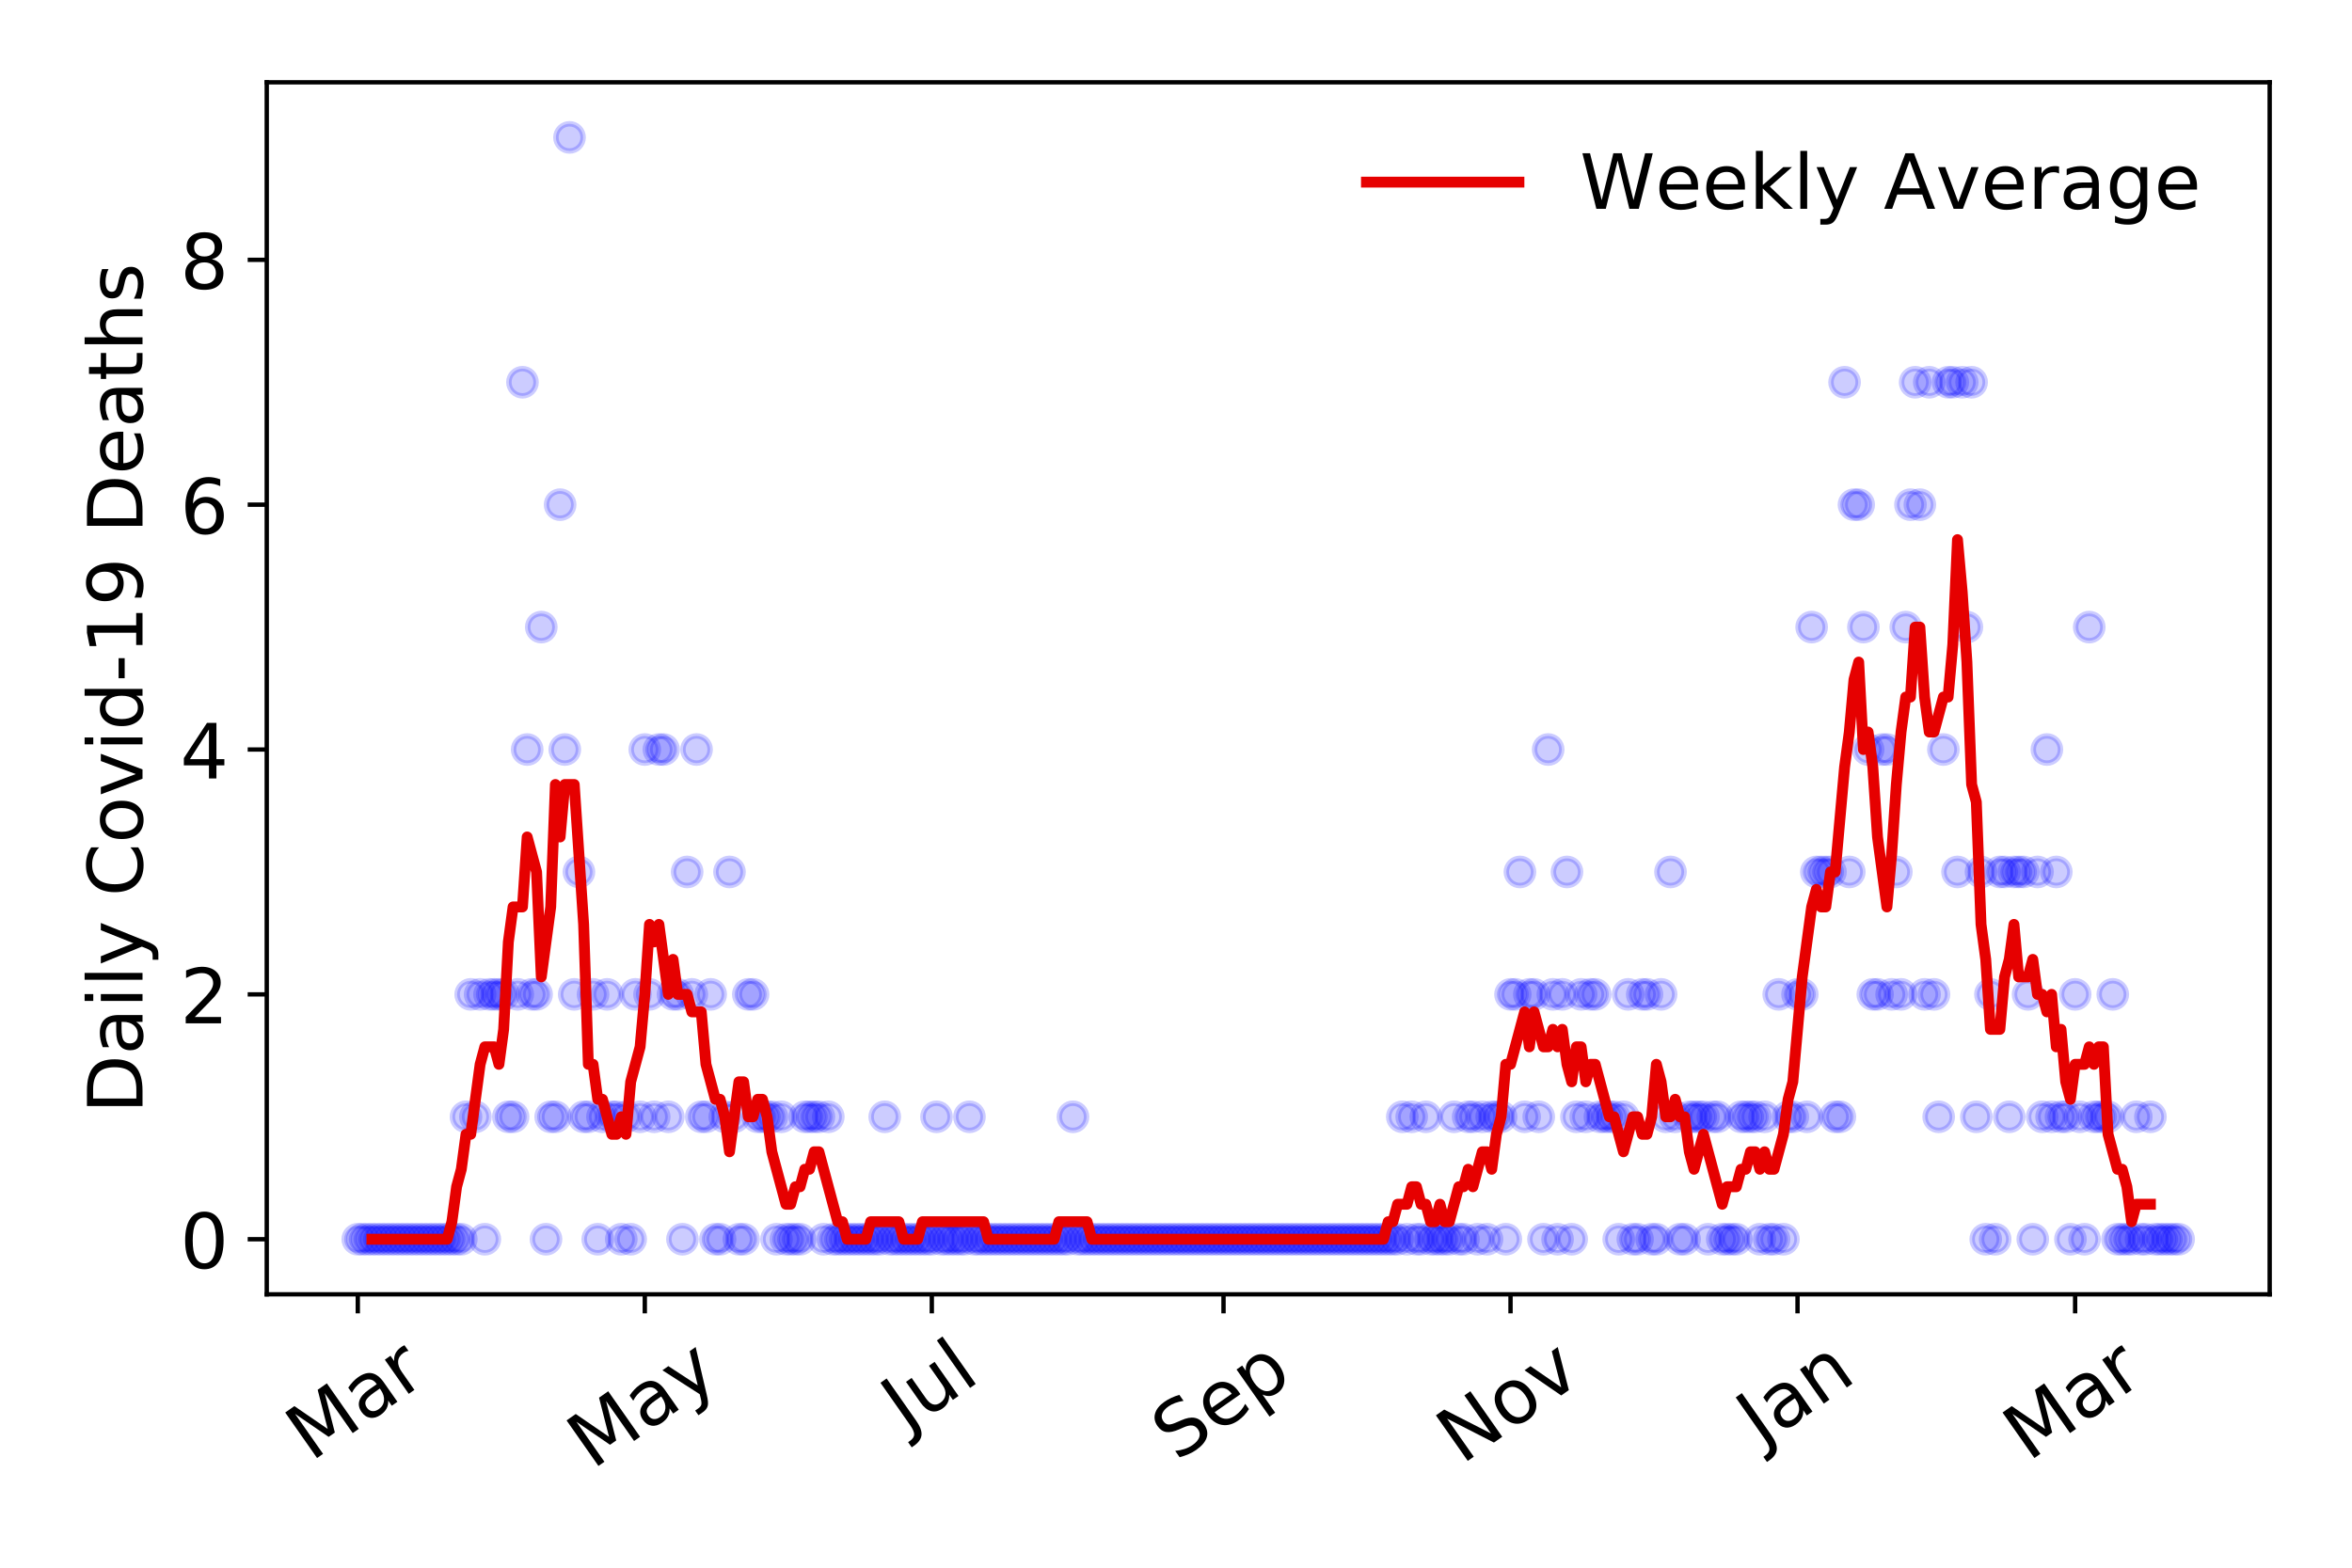 <?xml version="1.0" encoding="utf-8" standalone="no"?>
<!DOCTYPE svg PUBLIC "-//W3C//DTD SVG 1.1//EN"
  "http://www.w3.org/Graphics/SVG/1.1/DTD/svg11.dtd">
<!-- Created with matplotlib (https://matplotlib.org/) -->
<svg height="288pt" version="1.1" viewBox="0 0 432 288" width="432pt" xmlns="http://www.w3.org/2000/svg" xmlns:xlink="http://www.w3.org/1999/xlink">
 <defs>
  <style type="text/css">
*{stroke-linecap:butt;stroke-linejoin:round;}
  </style>
 </defs>
 <g id="figure_1">
  <g id="patch_1">
   <path d="M 0 288 
L 432 288 
L 432 0 
L 0 0 
z
" style="fill:#ffffff;"/>
  </g>
  <g id="axes_1">
   <g id="patch_2">
    <path d="M 48.995 237.778 
L 416.88 237.778 
L 416.88 15.12 
L 48.995 15.12 
z
" style="fill:#ffffff;"/>
   </g>
   <g id="matplotlib.axis_1">
    <g id="xtick_1">
     <g id="line2d_1">
      <defs>
       <path d="M 0 0 
L 0 3.5 
" id="md254405afd" style="stroke:#000000;stroke-width:0.8;"/>
      </defs>
      <g>
       <use style="stroke:#000000;stroke-width:0.8;" x="65.717" xlink:href="#md254405afd" y="237.778"/>
      </g>
     </g>
     <g id="text_1">
      <!-- Mar -->
      <defs>
       <path d="M 9.812 72.906 
L 24.516 72.906 
L 43.109 23.297 
L 61.812 72.906 
L 76.516 72.906 
L 76.516 0 
L 66.891 0 
L 66.891 64.016 
L 48.094 14.016 
L 38.188 14.016 
L 19.391 64.016 
L 19.391 0 
L 9.812 0 
z
" id="DejaVuSans-77"/>
       <path d="M 34.281 27.484 
Q 23.391 27.484 19.188 25 
Q 14.984 22.516 14.984 16.5 
Q 14.984 11.719 18.141 8.906 
Q 21.297 6.109 26.703 6.109 
Q 34.188 6.109 38.703 11.406 
Q 43.219 16.703 43.219 25.484 
L 43.219 27.484 
z
M 52.203 31.203 
L 52.203 0 
L 43.219 0 
L 43.219 8.297 
Q 40.141 3.328 35.547 0.953 
Q 30.953 -1.422 24.312 -1.422 
Q 15.922 -1.422 10.953 3.297 
Q 6 8.016 6 15.922 
Q 6 25.141 12.172 29.828 
Q 18.359 34.516 30.609 34.516 
L 43.219 34.516 
L 43.219 35.406 
Q 43.219 41.609 39.141 45 
Q 35.062 48.391 27.688 48.391 
Q 23 48.391 18.547 47.266 
Q 14.109 46.141 10.016 43.891 
L 10.016 52.203 
Q 14.938 54.109 19.578 55.047 
Q 24.219 56 28.609 56 
Q 40.484 56 46.344 49.844 
Q 52.203 43.703 52.203 31.203 
z
" id="DejaVuSans-97"/>
       <path d="M 41.109 46.297 
Q 39.594 47.172 37.812 47.578 
Q 36.031 48 33.891 48 
Q 26.266 48 22.188 43.047 
Q 18.109 38.094 18.109 28.812 
L 18.109 0 
L 9.078 0 
L 9.078 54.688 
L 18.109 54.688 
L 18.109 46.188 
Q 20.953 51.172 25.484 53.578 
Q 30.031 56 36.531 56 
Q 37.453 56 38.578 55.875 
Q 39.703 55.766 41.062 55.516 
z
" id="DejaVuSans-114"/>
      </defs>
      <g transform="translate(57.114 268.643)rotate(-35)scale(0.14 -0.14)">
       <use xlink:href="#DejaVuSans-77"/>
       <use x="86.279" xlink:href="#DejaVuSans-97"/>
       <use x="147.559" xlink:href="#DejaVuSans-114"/>
      </g>
     </g>
    </g>
    <g id="xtick_2">
     <g id="line2d_2">
      <g>
       <use style="stroke:#000000;stroke-width:0.8;" x="118.433" xlink:href="#md254405afd" y="237.778"/>
      </g>
     </g>
     <g id="text_2">
      <!-- May -->
      <defs>
       <path d="M 32.172 -5.078 
Q 28.375 -14.844 24.75 -17.812 
Q 21.141 -20.797 15.094 -20.797 
L 7.906 -20.797 
L 7.906 -13.281 
L 13.188 -13.281 
Q 16.891 -13.281 18.938 -11.516 
Q 21 -9.766 23.484 -3.219 
L 25.094 0.875 
L 2.984 54.688 
L 12.5 54.688 
L 29.594 11.922 
L 46.688 54.688 
L 56.203 54.688 
z
" id="DejaVuSans-121"/>
      </defs>
      <g transform="translate(108.793 270.094)rotate(-35)scale(0.14 -0.14)">
       <use xlink:href="#DejaVuSans-77"/>
       <use x="86.279" xlink:href="#DejaVuSans-97"/>
       <use x="147.559" xlink:href="#DejaVuSans-121"/>
      </g>
     </g>
    </g>
    <g id="xtick_3">
     <g id="line2d_3">
      <g>
       <use style="stroke:#000000;stroke-width:0.8;" x="171.148" xlink:href="#md254405afd" y="237.778"/>
      </g>
     </g>
     <g id="text_3">
      <!-- Jul -->
      <defs>
       <path d="M 9.812 72.906 
L 19.672 72.906 
L 19.672 5.078 
Q 19.672 -8.109 14.672 -14.062 
Q 9.672 -20.016 -1.422 -20.016 
L -5.172 -20.016 
L -5.172 -11.719 
L -2.094 -11.719 
Q 4.438 -11.719 7.125 -8.047 
Q 9.812 -4.391 9.812 5.078 
z
" id="DejaVuSans-74"/>
       <path d="M 8.5 21.578 
L 8.5 54.688 
L 17.484 54.688 
L 17.484 21.922 
Q 17.484 14.156 20.5 10.266 
Q 23.531 6.391 29.594 6.391 
Q 36.859 6.391 41.078 11.031 
Q 45.312 15.672 45.312 23.688 
L 45.312 54.688 
L 54.297 54.688 
L 54.297 0 
L 45.312 0 
L 45.312 8.406 
Q 42.047 3.422 37.719 1 
Q 33.406 -1.422 27.688 -1.422 
Q 18.266 -1.422 13.375 4.438 
Q 8.5 10.297 8.5 21.578 
z
M 31.109 56 
z
" id="DejaVuSans-117"/>
       <path d="M 9.422 75.984 
L 18.406 75.984 
L 18.406 0 
L 9.422 0 
z
" id="DejaVuSans-108"/>
      </defs>
      <g transform="translate(166.445 263.181)rotate(-35)scale(0.14 -0.14)">
       <use xlink:href="#DejaVuSans-74"/>
       <use x="29.492" xlink:href="#DejaVuSans-117"/>
       <use x="92.871" xlink:href="#DejaVuSans-108"/>
      </g>
     </g>
    </g>
    <g id="xtick_4">
     <g id="line2d_4">
      <g>
       <use style="stroke:#000000;stroke-width:0.8;" x="224.728" xlink:href="#md254405afd" y="237.778"/>
      </g>
     </g>
     <g id="text_4">
      <!-- Sep -->
      <defs>
       <path d="M 53.516 70.516 
L 53.516 60.891 
Q 47.906 63.578 42.922 64.891 
Q 37.938 66.219 33.297 66.219 
Q 25.25 66.219 20.875 63.094 
Q 16.5 59.969 16.5 54.203 
Q 16.5 49.359 19.406 46.891 
Q 22.312 44.438 30.422 42.922 
L 36.375 41.703 
Q 47.406 39.594 52.656 34.297 
Q 57.906 29 57.906 20.125 
Q 57.906 9.516 50.797 4.047 
Q 43.703 -1.422 29.984 -1.422 
Q 24.812 -1.422 18.969 -0.25 
Q 13.141 0.922 6.891 3.219 
L 6.891 13.375 
Q 12.891 10.016 18.656 8.297 
Q 24.422 6.594 29.984 6.594 
Q 38.422 6.594 43.016 9.906 
Q 47.609 13.234 47.609 19.391 
Q 47.609 24.75 44.312 27.781 
Q 41.016 30.812 33.5 32.328 
L 27.484 33.5 
Q 16.453 35.688 11.516 40.375 
Q 6.594 45.062 6.594 53.422 
Q 6.594 63.094 13.406 68.656 
Q 20.219 74.219 32.172 74.219 
Q 37.312 74.219 42.625 73.281 
Q 47.953 72.359 53.516 70.516 
z
" id="DejaVuSans-83"/>
       <path d="M 56.203 29.594 
L 56.203 25.203 
L 14.891 25.203 
Q 15.484 15.922 20.484 11.062 
Q 25.484 6.203 34.422 6.203 
Q 39.594 6.203 44.453 7.469 
Q 49.312 8.734 54.109 11.281 
L 54.109 2.781 
Q 49.266 0.734 44.188 -0.344 
Q 39.109 -1.422 33.891 -1.422 
Q 20.797 -1.422 13.156 6.188 
Q 5.516 13.812 5.516 26.812 
Q 5.516 40.234 12.766 48.109 
Q 20.016 56 32.328 56 
Q 43.359 56 49.781 48.891 
Q 56.203 41.797 56.203 29.594 
z
M 47.219 32.234 
Q 47.125 39.594 43.094 43.984 
Q 39.062 48.391 32.422 48.391 
Q 24.906 48.391 20.391 44.141 
Q 15.875 39.891 15.188 32.172 
z
" id="DejaVuSans-101"/>
       <path d="M 18.109 8.203 
L 18.109 -20.797 
L 9.078 -20.797 
L 9.078 54.688 
L 18.109 54.688 
L 18.109 46.391 
Q 20.953 51.266 25.266 53.625 
Q 29.594 56 35.594 56 
Q 45.562 56 51.781 48.094 
Q 58.016 40.188 58.016 27.297 
Q 58.016 14.406 51.781 6.484 
Q 45.562 -1.422 35.594 -1.422 
Q 29.594 -1.422 25.266 0.953 
Q 20.953 3.328 18.109 8.203 
z
M 48.688 27.297 
Q 48.688 37.203 44.609 42.844 
Q 40.531 48.484 33.406 48.484 
Q 26.266 48.484 22.188 42.844 
Q 18.109 37.203 18.109 27.297 
Q 18.109 17.391 22.188 11.75 
Q 26.266 6.109 33.406 6.109 
Q 40.531 6.109 44.609 11.75 
Q 48.688 17.391 48.688 27.297 
z
" id="DejaVuSans-112"/>
      </defs>
      <g transform="translate(216.135 268.629)rotate(-35)scale(0.14 -0.14)">
       <use xlink:href="#DejaVuSans-83"/>
       <use x="63.477" xlink:href="#DejaVuSans-101"/>
       <use x="125" xlink:href="#DejaVuSans-112"/>
      </g>
     </g>
    </g>
    <g id="xtick_5">
     <g id="line2d_5">
      <g>
       <use style="stroke:#000000;stroke-width:0.8;" x="277.443" xlink:href="#md254405afd" y="237.778"/>
      </g>
     </g>
     <g id="text_5">
      <!-- Nov -->
      <defs>
       <path d="M 9.812 72.906 
L 23.094 72.906 
L 55.422 11.922 
L 55.422 72.906 
L 64.984 72.906 
L 64.984 0 
L 51.703 0 
L 19.391 60.984 
L 19.391 0 
L 9.812 0 
z
" id="DejaVuSans-78"/>
       <path d="M 30.609 48.391 
Q 23.391 48.391 19.188 42.75 
Q 14.984 37.109 14.984 27.297 
Q 14.984 17.484 19.156 11.844 
Q 23.344 6.203 30.609 6.203 
Q 37.797 6.203 41.984 11.859 
Q 46.188 17.531 46.188 27.297 
Q 46.188 37.016 41.984 42.703 
Q 37.797 48.391 30.609 48.391 
z
M 30.609 56 
Q 42.328 56 49.016 48.375 
Q 55.719 40.766 55.719 27.297 
Q 55.719 13.875 49.016 6.219 
Q 42.328 -1.422 30.609 -1.422 
Q 18.844 -1.422 12.172 6.219 
Q 5.516 13.875 5.516 27.297 
Q 5.516 40.766 12.172 48.375 
Q 18.844 56 30.609 56 
z
" id="DejaVuSans-111"/>
       <path d="M 2.984 54.688 
L 12.5 54.688 
L 29.594 8.797 
L 46.688 54.688 
L 56.203 54.688 
L 35.688 0 
L 23.484 0 
z
" id="DejaVuSans-118"/>
      </defs>
      <g transform="translate(268.467 269.166)rotate(-35)scale(0.14 -0.14)">
       <use xlink:href="#DejaVuSans-78"/>
       <use x="74.805" xlink:href="#DejaVuSans-111"/>
       <use x="135.986" xlink:href="#DejaVuSans-118"/>
      </g>
     </g>
    </g>
    <g id="xtick_6">
     <g id="line2d_6">
      <g>
       <use style="stroke:#000000;stroke-width:0.8;" x="330.159" xlink:href="#md254405afd" y="237.778"/>
      </g>
     </g>
     <g id="text_6">
      <!-- Jan -->
      <defs>
       <path d="M 54.891 33.016 
L 54.891 0 
L 45.906 0 
L 45.906 32.719 
Q 45.906 40.484 42.875 44.328 
Q 39.844 48.188 33.797 48.188 
Q 26.516 48.188 22.312 43.547 
Q 18.109 38.922 18.109 30.906 
L 18.109 0 
L 9.078 0 
L 9.078 54.688 
L 18.109 54.688 
L 18.109 46.188 
Q 21.344 51.125 25.703 53.562 
Q 30.078 56 35.797 56 
Q 45.219 56 50.047 50.172 
Q 54.891 44.344 54.891 33.016 
z
" id="DejaVuSans-110"/>
      </defs>
      <g transform="translate(323.535 265.871)rotate(-35)scale(0.14 -0.14)">
       <use xlink:href="#DejaVuSans-74"/>
       <use x="29.492" xlink:href="#DejaVuSans-97"/>
       <use x="90.771" xlink:href="#DejaVuSans-110"/>
      </g>
     </g>
    </g>
    <g id="xtick_7">
     <g id="line2d_7">
      <g>
       <use style="stroke:#000000;stroke-width:0.8;" x="381.146" xlink:href="#md254405afd" y="237.778"/>
      </g>
     </g>
     <g id="text_7">
      <!-- Mar -->
      <g transform="translate(372.543 268.643)rotate(-35)scale(0.14 -0.14)">
       <use xlink:href="#DejaVuSans-77"/>
       <use x="86.279" xlink:href="#DejaVuSans-97"/>
       <use x="147.559" xlink:href="#DejaVuSans-114"/>
      </g>
     </g>
    </g>
   </g>
   <g id="matplotlib.axis_2">
    <g id="ytick_1">
     <g id="line2d_8">
      <defs>
       <path d="M 0 0 
L -3.5 0 
" id="m9ad65df17d" style="stroke:#000000;stroke-width:0.8;"/>
      </defs>
      <g>
       <use style="stroke:#000000;stroke-width:0.8;" x="48.995" xlink:href="#m9ad65df17d" y="227.657"/>
      </g>
     </g>
     <g id="text_8">
      <!-- 0 -->
      <defs>
       <path d="M 31.781 66.406 
Q 24.172 66.406 20.328 58.906 
Q 16.5 51.422 16.5 36.375 
Q 16.5 21.391 20.328 13.891 
Q 24.172 6.391 31.781 6.391 
Q 39.453 6.391 43.281 13.891 
Q 47.125 21.391 47.125 36.375 
Q 47.125 51.422 43.281 58.906 
Q 39.453 66.406 31.781 66.406 
z
M 31.781 74.219 
Q 44.047 74.219 50.516 64.516 
Q 56.984 54.828 56.984 36.375 
Q 56.984 17.969 50.516 8.266 
Q 44.047 -1.422 31.781 -1.422 
Q 19.531 -1.422 13.062 8.266 
Q 6.594 17.969 6.594 36.375 
Q 6.594 54.828 13.062 64.516 
Q 19.531 74.219 31.781 74.219 
z
" id="DejaVuSans-48"/>
      </defs>
      <g transform="translate(33.087 232.976)scale(0.14 -0.14)">
       <use xlink:href="#DejaVuSans-48"/>
      </g>
     </g>
    </g>
    <g id="ytick_2">
     <g id="line2d_9">
      <g>
       <use style="stroke:#000000;stroke-width:0.8;" x="48.995" xlink:href="#m9ad65df17d" y="182.676"/>
      </g>
     </g>
     <g id="text_9">
      <!-- 2 -->
      <defs>
       <path d="M 19.188 8.297 
L 53.609 8.297 
L 53.609 0 
L 7.328 0 
L 7.328 8.297 
Q 12.938 14.109 22.625 23.891 
Q 32.328 33.688 34.812 36.531 
Q 39.547 41.844 41.422 45.531 
Q 43.312 49.219 43.312 52.781 
Q 43.312 58.594 39.234 62.25 
Q 35.156 65.922 28.609 65.922 
Q 23.969 65.922 18.812 64.312 
Q 13.672 62.703 7.812 59.422 
L 7.812 69.391 
Q 13.766 71.781 18.938 73 
Q 24.125 74.219 28.422 74.219 
Q 39.75 74.219 46.484 68.547 
Q 53.219 62.891 53.219 53.422 
Q 53.219 48.922 51.531 44.891 
Q 49.859 40.875 45.406 35.406 
Q 44.188 33.984 37.641 27.219 
Q 31.109 20.453 19.188 8.297 
z
" id="DejaVuSans-50"/>
      </defs>
      <g transform="translate(33.087 187.995)scale(0.14 -0.14)">
       <use xlink:href="#DejaVuSans-50"/>
      </g>
     </g>
    </g>
    <g id="ytick_3">
     <g id="line2d_10">
      <g>
       <use style="stroke:#000000;stroke-width:0.8;" x="48.995" xlink:href="#m9ad65df17d" y="137.694"/>
      </g>
     </g>
     <g id="text_10">
      <!-- 4 -->
      <defs>
       <path d="M 37.797 64.312 
L 12.891 25.391 
L 37.797 25.391 
z
M 35.203 72.906 
L 47.609 72.906 
L 47.609 25.391 
L 58.016 25.391 
L 58.016 17.188 
L 47.609 17.188 
L 47.609 0 
L 37.797 0 
L 37.797 17.188 
L 4.891 17.188 
L 4.891 26.703 
z
" id="DejaVuSans-52"/>
      </defs>
      <g transform="translate(33.087 143.013)scale(0.14 -0.14)">
       <use xlink:href="#DejaVuSans-52"/>
      </g>
     </g>
    </g>
    <g id="ytick_4">
     <g id="line2d_11">
      <g>
       <use style="stroke:#000000;stroke-width:0.8;" x="48.995" xlink:href="#m9ad65df17d" y="92.713"/>
      </g>
     </g>
     <g id="text_11">
      <!-- 6 -->
      <defs>
       <path d="M 33.016 40.375 
Q 26.375 40.375 22.484 35.828 
Q 18.609 31.297 18.609 23.391 
Q 18.609 15.531 22.484 10.953 
Q 26.375 6.391 33.016 6.391 
Q 39.656 6.391 43.531 10.953 
Q 47.406 15.531 47.406 23.391 
Q 47.406 31.297 43.531 35.828 
Q 39.656 40.375 33.016 40.375 
z
M 52.594 71.297 
L 52.594 62.312 
Q 48.875 64.062 45.094 64.984 
Q 41.312 65.922 37.594 65.922 
Q 27.828 65.922 22.672 59.328 
Q 17.531 52.734 16.797 39.406 
Q 19.672 43.656 24.016 45.922 
Q 28.375 48.188 33.594 48.188 
Q 44.578 48.188 50.953 41.516 
Q 57.328 34.859 57.328 23.391 
Q 57.328 12.156 50.688 5.359 
Q 44.047 -1.422 33.016 -1.422 
Q 20.359 -1.422 13.672 8.266 
Q 6.984 17.969 6.984 36.375 
Q 6.984 53.656 15.188 63.938 
Q 23.391 74.219 37.203 74.219 
Q 40.922 74.219 44.703 73.484 
Q 48.484 72.75 52.594 71.297 
z
" id="DejaVuSans-54"/>
      </defs>
      <g transform="translate(33.087 98.032)scale(0.14 -0.14)">
       <use xlink:href="#DejaVuSans-54"/>
      </g>
     </g>
    </g>
    <g id="ytick_5">
     <g id="line2d_12">
      <g>
       <use style="stroke:#000000;stroke-width:0.8;" x="48.995" xlink:href="#m9ad65df17d" y="47.732"/>
      </g>
     </g>
     <g id="text_12">
      <!-- 8 -->
      <defs>
       <path d="M 31.781 34.625 
Q 24.75 34.625 20.719 30.859 
Q 16.703 27.094 16.703 20.516 
Q 16.703 13.922 20.719 10.156 
Q 24.75 6.391 31.781 6.391 
Q 38.812 6.391 42.859 10.172 
Q 46.922 13.969 46.922 20.516 
Q 46.922 27.094 42.891 30.859 
Q 38.875 34.625 31.781 34.625 
z
M 21.922 38.812 
Q 15.578 40.375 12.031 44.719 
Q 8.5 49.078 8.5 55.328 
Q 8.5 64.062 14.719 69.141 
Q 20.953 74.219 31.781 74.219 
Q 42.672 74.219 48.875 69.141 
Q 55.078 64.062 55.078 55.328 
Q 55.078 49.078 51.531 44.719 
Q 48 40.375 41.703 38.812 
Q 48.828 37.156 52.797 32.312 
Q 56.781 27.484 56.781 20.516 
Q 56.781 9.906 50.312 4.234 
Q 43.844 -1.422 31.781 -1.422 
Q 19.734 -1.422 13.25 4.234 
Q 6.781 9.906 6.781 20.516 
Q 6.781 27.484 10.781 32.312 
Q 14.797 37.156 21.922 38.812 
z
M 18.312 54.391 
Q 18.312 48.734 21.844 45.562 
Q 25.391 42.391 31.781 42.391 
Q 38.141 42.391 41.719 45.562 
Q 45.312 48.734 45.312 54.391 
Q 45.312 60.062 41.719 63.234 
Q 38.141 66.406 31.781 66.406 
Q 25.391 66.406 21.844 63.234 
Q 18.312 60.062 18.312 54.391 
z
" id="DejaVuSans-56"/>
      </defs>
      <g transform="translate(33.087 53.05)scale(0.14 -0.14)">
       <use xlink:href="#DejaVuSans-56"/>
      </g>
     </g>
    </g>
    <g id="text_13">
     <!-- Daily Covid-19 Deaths -->
     <defs>
      <path d="M 19.672 64.797 
L 19.672 8.109 
L 31.594 8.109 
Q 46.688 8.109 53.688 14.938 
Q 60.688 21.781 60.688 36.531 
Q 60.688 51.172 53.688 57.984 
Q 46.688 64.797 31.594 64.797 
z
M 9.812 72.906 
L 30.078 72.906 
Q 51.266 72.906 61.172 64.094 
Q 71.094 55.281 71.094 36.531 
Q 71.094 17.672 61.125 8.828 
Q 51.172 0 30.078 0 
L 9.812 0 
z
" id="DejaVuSans-68"/>
      <path d="M 9.422 54.688 
L 18.406 54.688 
L 18.406 0 
L 9.422 0 
z
M 9.422 75.984 
L 18.406 75.984 
L 18.406 64.594 
L 9.422 64.594 
z
" id="DejaVuSans-105"/>
      <path id="DejaVuSans-32"/>
      <path d="M 64.406 67.281 
L 64.406 56.891 
Q 59.422 61.531 53.781 63.812 
Q 48.141 66.109 41.797 66.109 
Q 29.297 66.109 22.656 58.469 
Q 16.016 50.828 16.016 36.375 
Q 16.016 21.969 22.656 14.328 
Q 29.297 6.688 41.797 6.688 
Q 48.141 6.688 53.781 8.984 
Q 59.422 11.281 64.406 15.922 
L 64.406 5.609 
Q 59.234 2.094 53.438 0.328 
Q 47.656 -1.422 41.219 -1.422 
Q 24.656 -1.422 15.125 8.703 
Q 5.609 18.844 5.609 36.375 
Q 5.609 53.953 15.125 64.078 
Q 24.656 74.219 41.219 74.219 
Q 47.75 74.219 53.531 72.484 
Q 59.328 70.75 64.406 67.281 
z
" id="DejaVuSans-67"/>
      <path d="M 45.406 46.391 
L 45.406 75.984 
L 54.391 75.984 
L 54.391 0 
L 45.406 0 
L 45.406 8.203 
Q 42.578 3.328 38.25 0.953 
Q 33.938 -1.422 27.875 -1.422 
Q 17.969 -1.422 11.734 6.484 
Q 5.516 14.406 5.516 27.297 
Q 5.516 40.188 11.734 48.094 
Q 17.969 56 27.875 56 
Q 33.938 56 38.25 53.625 
Q 42.578 51.266 45.406 46.391 
z
M 14.797 27.297 
Q 14.797 17.391 18.875 11.75 
Q 22.953 6.109 30.078 6.109 
Q 37.203 6.109 41.297 11.75 
Q 45.406 17.391 45.406 27.297 
Q 45.406 37.203 41.297 42.844 
Q 37.203 48.484 30.078 48.484 
Q 22.953 48.484 18.875 42.844 
Q 14.797 37.203 14.797 27.297 
z
" id="DejaVuSans-100"/>
      <path d="M 4.891 31.391 
L 31.203 31.391 
L 31.203 23.391 
L 4.891 23.391 
z
" id="DejaVuSans-45"/>
      <path d="M 12.406 8.297 
L 28.516 8.297 
L 28.516 63.922 
L 10.984 60.406 
L 10.984 69.391 
L 28.422 72.906 
L 38.281 72.906 
L 38.281 8.297 
L 54.391 8.297 
L 54.391 0 
L 12.406 0 
z
" id="DejaVuSans-49"/>
      <path d="M 10.984 1.516 
L 10.984 10.5 
Q 14.703 8.734 18.5 7.812 
Q 22.312 6.891 25.984 6.891 
Q 35.75 6.891 40.891 13.453 
Q 46.047 20.016 46.781 33.406 
Q 43.953 29.203 39.594 26.953 
Q 35.25 24.703 29.984 24.703 
Q 19.047 24.703 12.672 31.312 
Q 6.297 37.938 6.297 49.422 
Q 6.297 60.641 12.938 67.422 
Q 19.578 74.219 30.609 74.219 
Q 43.266 74.219 49.922 64.516 
Q 56.594 54.828 56.594 36.375 
Q 56.594 19.141 48.406 8.859 
Q 40.234 -1.422 26.422 -1.422 
Q 22.703 -1.422 18.891 -0.688 
Q 15.094 0.047 10.984 1.516 
z
M 30.609 32.422 
Q 37.25 32.422 41.125 36.953 
Q 45.016 41.5 45.016 49.422 
Q 45.016 57.281 41.125 61.844 
Q 37.25 66.406 30.609 66.406 
Q 23.969 66.406 20.094 61.844 
Q 16.219 57.281 16.219 49.422 
Q 16.219 41.5 20.094 36.953 
Q 23.969 32.422 30.609 32.422 
z
" id="DejaVuSans-57"/>
      <path d="M 18.312 70.219 
L 18.312 54.688 
L 36.812 54.688 
L 36.812 47.703 
L 18.312 47.703 
L 18.312 18.016 
Q 18.312 11.328 20.141 9.422 
Q 21.969 7.516 27.594 7.516 
L 36.812 7.516 
L 36.812 0 
L 27.594 0 
Q 17.188 0 13.234 3.875 
Q 9.281 7.766 9.281 18.016 
L 9.281 47.703 
L 2.688 47.703 
L 2.688 54.688 
L 9.281 54.688 
L 9.281 70.219 
z
" id="DejaVuSans-116"/>
      <path d="M 54.891 33.016 
L 54.891 0 
L 45.906 0 
L 45.906 32.719 
Q 45.906 40.484 42.875 44.328 
Q 39.844 48.188 33.797 48.188 
Q 26.516 48.188 22.312 43.547 
Q 18.109 38.922 18.109 30.906 
L 18.109 0 
L 9.078 0 
L 9.078 75.984 
L 18.109 75.984 
L 18.109 46.188 
Q 21.344 51.125 25.703 53.562 
Q 30.078 56 35.797 56 
Q 45.219 56 50.047 50.172 
Q 54.891 44.344 54.891 33.016 
z
" id="DejaVuSans-104"/>
      <path d="M 44.281 53.078 
L 44.281 44.578 
Q 40.484 46.531 36.375 47.5 
Q 32.281 48.484 27.875 48.484 
Q 21.188 48.484 17.844 46.438 
Q 14.5 44.391 14.5 40.281 
Q 14.5 37.156 16.891 35.375 
Q 19.281 33.594 26.516 31.984 
L 29.594 31.297 
Q 39.156 29.25 43.188 25.516 
Q 47.219 21.781 47.219 15.094 
Q 47.219 7.469 41.188 3.016 
Q 35.156 -1.422 24.609 -1.422 
Q 20.219 -1.422 15.453 -0.562 
Q 10.688 0.297 5.422 2 
L 5.422 11.281 
Q 10.406 8.688 15.234 7.391 
Q 20.062 6.109 24.812 6.109 
Q 31.156 6.109 34.562 8.281 
Q 37.984 10.453 37.984 14.406 
Q 37.984 18.062 35.516 20.016 
Q 33.062 21.969 24.703 23.781 
L 21.578 24.516 
Q 13.234 26.266 9.516 29.906 
Q 5.812 33.547 5.812 39.891 
Q 5.812 47.609 11.281 51.797 
Q 16.75 56 26.812 56 
Q 31.781 56 36.172 55.266 
Q 40.578 54.547 44.281 53.078 
z
" id="DejaVuSans-115"/>
     </defs>
     <g transform="translate(26.176 204.56)rotate(-90)scale(0.14 -0.14)">
      <use xlink:href="#DejaVuSans-68"/>
      <use x="77.002" xlink:href="#DejaVuSans-97"/>
      <use x="138.281" xlink:href="#DejaVuSans-105"/>
      <use x="166.064" xlink:href="#DejaVuSans-108"/>
      <use x="193.848" xlink:href="#DejaVuSans-121"/>
      <use x="253.027" xlink:href="#DejaVuSans-32"/>
      <use x="284.814" xlink:href="#DejaVuSans-67"/>
      <use x="354.639" xlink:href="#DejaVuSans-111"/>
      <use x="415.82" xlink:href="#DejaVuSans-118"/>
      <use x="475" xlink:href="#DejaVuSans-105"/>
      <use x="502.783" xlink:href="#DejaVuSans-100"/>
      <use x="566.26" xlink:href="#DejaVuSans-45"/>
      <use x="602.344" xlink:href="#DejaVuSans-49"/>
      <use x="665.967" xlink:href="#DejaVuSans-57"/>
      <use x="729.59" xlink:href="#DejaVuSans-32"/>
      <use x="761.377" xlink:href="#DejaVuSans-68"/>
      <use x="838.379" xlink:href="#DejaVuSans-101"/>
      <use x="899.902" xlink:href="#DejaVuSans-97"/>
      <use x="961.182" xlink:href="#DejaVuSans-116"/>
      <use x="1000.391" xlink:href="#DejaVuSans-104"/>
      <use x="1063.77" xlink:href="#DejaVuSans-115"/>
     </g>
    </g>
   </g>
   <g id="line2d_13">
    <defs>
     <path d="M 0 2.5 
C 0.663 2.5 1.299 2.237 1.768 1.768 
C 2.237 1.299 2.5 0.663 2.5 0 
C 2.5 -0.663 2.237 -1.299 1.768 -1.768 
C 1.299 -2.237 0.663 -2.5 0 -2.5 
C -0.663 -2.5 -1.299 -2.237 -1.768 -1.768 
C -2.237 -1.299 -2.5 -0.663 -2.5 0 
C -2.5 0.663 -2.237 1.299 -1.768 1.768 
C -1.299 2.237 -0.663 2.5 0 2.5 
z
" id="md113cfabf7" style="stroke:#0000ff;stroke-opacity:0.2;"/>
    </defs>
    <g clip-path="url(#p09e9f7b410)">
     <use style="fill:#0000ff;fill-opacity:0.2;stroke:#0000ff;stroke-opacity:0.2;" x="65.717" xlink:href="#md113cfabf7" y="227.657"/>
     <use style="fill:#0000ff;fill-opacity:0.2;stroke:#0000ff;stroke-opacity:0.2;" x="66.581" xlink:href="#md113cfabf7" y="227.657"/>
     <use style="fill:#0000ff;fill-opacity:0.2;stroke:#0000ff;stroke-opacity:0.2;" x="67.445" xlink:href="#md113cfabf7" y="227.657"/>
     <use style="fill:#0000ff;fill-opacity:0.2;stroke:#0000ff;stroke-opacity:0.2;" x="68.31" xlink:href="#md113cfabf7" y="227.657"/>
     <use style="fill:#0000ff;fill-opacity:0.2;stroke:#0000ff;stroke-opacity:0.2;" x="69.174" xlink:href="#md113cfabf7" y="227.657"/>
     <use style="fill:#0000ff;fill-opacity:0.2;stroke:#0000ff;stroke-opacity:0.2;" x="70.038" xlink:href="#md113cfabf7" y="227.657"/>
     <use style="fill:#0000ff;fill-opacity:0.2;stroke:#0000ff;stroke-opacity:0.2;" x="70.902" xlink:href="#md113cfabf7" y="227.657"/>
     <use style="fill:#0000ff;fill-opacity:0.2;stroke:#0000ff;stroke-opacity:0.2;" x="71.766" xlink:href="#md113cfabf7" y="227.657"/>
     <use style="fill:#0000ff;fill-opacity:0.2;stroke:#0000ff;stroke-opacity:0.2;" x="72.631" xlink:href="#md113cfabf7" y="227.657"/>
     <use style="fill:#0000ff;fill-opacity:0.2;stroke:#0000ff;stroke-opacity:0.2;" x="73.495" xlink:href="#md113cfabf7" y="227.657"/>
     <use style="fill:#0000ff;fill-opacity:0.2;stroke:#0000ff;stroke-opacity:0.2;" x="74.359" xlink:href="#md113cfabf7" y="227.657"/>
     <use style="fill:#0000ff;fill-opacity:0.2;stroke:#0000ff;stroke-opacity:0.2;" x="75.223" xlink:href="#md113cfabf7" y="227.657"/>
     <use style="fill:#0000ff;fill-opacity:0.2;stroke:#0000ff;stroke-opacity:0.2;" x="76.087" xlink:href="#md113cfabf7" y="227.657"/>
     <use style="fill:#0000ff;fill-opacity:0.2;stroke:#0000ff;stroke-opacity:0.2;" x="76.951" xlink:href="#md113cfabf7" y="227.657"/>
     <use style="fill:#0000ff;fill-opacity:0.2;stroke:#0000ff;stroke-opacity:0.2;" x="77.816" xlink:href="#md113cfabf7" y="227.657"/>
     <use style="fill:#0000ff;fill-opacity:0.2;stroke:#0000ff;stroke-opacity:0.2;" x="78.68" xlink:href="#md113cfabf7" y="227.657"/>
     <use style="fill:#0000ff;fill-opacity:0.2;stroke:#0000ff;stroke-opacity:0.2;" x="79.544" xlink:href="#md113cfabf7" y="227.657"/>
     <use style="fill:#0000ff;fill-opacity:0.2;stroke:#0000ff;stroke-opacity:0.2;" x="80.408" xlink:href="#md113cfabf7" y="227.657"/>
     <use style="fill:#0000ff;fill-opacity:0.2;stroke:#0000ff;stroke-opacity:0.2;" x="81.272" xlink:href="#md113cfabf7" y="227.657"/>
     <use style="fill:#0000ff;fill-opacity:0.2;stroke:#0000ff;stroke-opacity:0.2;" x="82.137" xlink:href="#md113cfabf7" y="227.657"/>
     <use style="fill:#0000ff;fill-opacity:0.2;stroke:#0000ff;stroke-opacity:0.2;" x="83.001" xlink:href="#md113cfabf7" y="227.657"/>
     <use style="fill:#0000ff;fill-opacity:0.2;stroke:#0000ff;stroke-opacity:0.2;" x="83.865" xlink:href="#md113cfabf7" y="227.657"/>
     <use style="fill:#0000ff;fill-opacity:0.2;stroke:#0000ff;stroke-opacity:0.2;" x="84.729" xlink:href="#md113cfabf7" y="227.657"/>
     <use style="fill:#0000ff;fill-opacity:0.2;stroke:#0000ff;stroke-opacity:0.2;" x="85.593" xlink:href="#md113cfabf7" y="205.167"/>
     <use style="fill:#0000ff;fill-opacity:0.2;stroke:#0000ff;stroke-opacity:0.2;" x="86.458" xlink:href="#md113cfabf7" y="182.676"/>
     <use style="fill:#0000ff;fill-opacity:0.2;stroke:#0000ff;stroke-opacity:0.2;" x="87.322" xlink:href="#md113cfabf7" y="205.167"/>
     <use style="fill:#0000ff;fill-opacity:0.2;stroke:#0000ff;stroke-opacity:0.2;" x="88.186" xlink:href="#md113cfabf7" y="182.676"/>
     <use style="fill:#0000ff;fill-opacity:0.2;stroke:#0000ff;stroke-opacity:0.2;" x="89.05" xlink:href="#md113cfabf7" y="227.657"/>
     <use style="fill:#0000ff;fill-opacity:0.2;stroke:#0000ff;stroke-opacity:0.2;" x="89.914" xlink:href="#md113cfabf7" y="182.676"/>
     <use style="fill:#0000ff;fill-opacity:0.2;stroke:#0000ff;stroke-opacity:0.2;" x="90.779" xlink:href="#md113cfabf7" y="182.676"/>
     <use style="fill:#0000ff;fill-opacity:0.2;stroke:#0000ff;stroke-opacity:0.2;" x="91.643" xlink:href="#md113cfabf7" y="182.676"/>
     <use style="fill:#0000ff;fill-opacity:0.2;stroke:#0000ff;stroke-opacity:0.2;" x="92.507" xlink:href="#md113cfabf7" y="182.676"/>
     <use style="fill:#0000ff;fill-opacity:0.2;stroke:#0000ff;stroke-opacity:0.2;" x="93.371" xlink:href="#md113cfabf7" y="205.167"/>
     <use style="fill:#0000ff;fill-opacity:0.2;stroke:#0000ff;stroke-opacity:0.2;" x="94.235" xlink:href="#md113cfabf7" y="205.167"/>
     <use style="fill:#0000ff;fill-opacity:0.2;stroke:#0000ff;stroke-opacity:0.2;" x="95.099" xlink:href="#md113cfabf7" y="182.676"/>
     <use style="fill:#0000ff;fill-opacity:0.2;stroke:#0000ff;stroke-opacity:0.2;" x="95.964" xlink:href="#md113cfabf7" y="70.222"/>
     <use style="fill:#0000ff;fill-opacity:0.2;stroke:#0000ff;stroke-opacity:0.2;" x="96.828" xlink:href="#md113cfabf7" y="137.694"/>
     <use style="fill:#0000ff;fill-opacity:0.2;stroke:#0000ff;stroke-opacity:0.2;" x="97.692" xlink:href="#md113cfabf7" y="182.676"/>
     <use style="fill:#0000ff;fill-opacity:0.2;stroke:#0000ff;stroke-opacity:0.2;" x="98.556" xlink:href="#md113cfabf7" y="182.676"/>
     <use style="fill:#0000ff;fill-opacity:0.2;stroke:#0000ff;stroke-opacity:0.2;" x="99.42" xlink:href="#md113cfabf7" y="115.204"/>
     <use style="fill:#0000ff;fill-opacity:0.2;stroke:#0000ff;stroke-opacity:0.2;" x="100.285" xlink:href="#md113cfabf7" y="227.657"/>
     <use style="fill:#0000ff;fill-opacity:0.2;stroke:#0000ff;stroke-opacity:0.2;" x="101.149" xlink:href="#md113cfabf7" y="205.167"/>
     <use style="fill:#0000ff;fill-opacity:0.2;stroke:#0000ff;stroke-opacity:0.2;" x="102.013" xlink:href="#md113cfabf7" y="205.167"/>
     <use style="fill:#0000ff;fill-opacity:0.2;stroke:#0000ff;stroke-opacity:0.2;" x="102.877" xlink:href="#md113cfabf7" y="92.713"/>
     <use style="fill:#0000ff;fill-opacity:0.2;stroke:#0000ff;stroke-opacity:0.2;" x="103.741" xlink:href="#md113cfabf7" y="137.694"/>
     <use style="fill:#0000ff;fill-opacity:0.2;stroke:#0000ff;stroke-opacity:0.2;" x="104.606" xlink:href="#md113cfabf7" y="25.241"/>
     <use style="fill:#0000ff;fill-opacity:0.2;stroke:#0000ff;stroke-opacity:0.2;" x="105.47" xlink:href="#md113cfabf7" y="182.676"/>
     <use style="fill:#0000ff;fill-opacity:0.2;stroke:#0000ff;stroke-opacity:0.2;" x="106.334" xlink:href="#md113cfabf7" y="160.185"/>
     <use style="fill:#0000ff;fill-opacity:0.2;stroke:#0000ff;stroke-opacity:0.2;" x="107.198" xlink:href="#md113cfabf7" y="205.167"/>
     <use style="fill:#0000ff;fill-opacity:0.2;stroke:#0000ff;stroke-opacity:0.2;" x="108.062" xlink:href="#md113cfabf7" y="205.167"/>
     <use style="fill:#0000ff;fill-opacity:0.2;stroke:#0000ff;stroke-opacity:0.2;" x="108.926" xlink:href="#md113cfabf7" y="182.676"/>
     <use style="fill:#0000ff;fill-opacity:0.2;stroke:#0000ff;stroke-opacity:0.2;" x="109.791" xlink:href="#md113cfabf7" y="227.657"/>
     <use style="fill:#0000ff;fill-opacity:0.2;stroke:#0000ff;stroke-opacity:0.2;" x="110.655" xlink:href="#md113cfabf7" y="205.167"/>
     <use style="fill:#0000ff;fill-opacity:0.2;stroke:#0000ff;stroke-opacity:0.2;" x="111.519" xlink:href="#md113cfabf7" y="182.676"/>
     <use style="fill:#0000ff;fill-opacity:0.2;stroke:#0000ff;stroke-opacity:0.2;" x="112.383" xlink:href="#md113cfabf7" y="205.167"/>
     <use style="fill:#0000ff;fill-opacity:0.2;stroke:#0000ff;stroke-opacity:0.2;" x="113.247" xlink:href="#md113cfabf7" y="205.167"/>
     <use style="fill:#0000ff;fill-opacity:0.2;stroke:#0000ff;stroke-opacity:0.2;" x="114.112" xlink:href="#md113cfabf7" y="227.657"/>
     <use style="fill:#0000ff;fill-opacity:0.2;stroke:#0000ff;stroke-opacity:0.2;" x="114.976" xlink:href="#md113cfabf7" y="205.167"/>
     <use style="fill:#0000ff;fill-opacity:0.2;stroke:#0000ff;stroke-opacity:0.2;" x="115.84" xlink:href="#md113cfabf7" y="227.657"/>
     <use style="fill:#0000ff;fill-opacity:0.2;stroke:#0000ff;stroke-opacity:0.2;" x="116.704" xlink:href="#md113cfabf7" y="182.676"/>
     <use style="fill:#0000ff;fill-opacity:0.2;stroke:#0000ff;stroke-opacity:0.2;" x="117.568" xlink:href="#md113cfabf7" y="205.167"/>
     <use style="fill:#0000ff;fill-opacity:0.2;stroke:#0000ff;stroke-opacity:0.2;" x="118.433" xlink:href="#md113cfabf7" y="137.694"/>
     <use style="fill:#0000ff;fill-opacity:0.2;stroke:#0000ff;stroke-opacity:0.2;" x="119.297" xlink:href="#md113cfabf7" y="182.676"/>
     <use style="fill:#0000ff;fill-opacity:0.2;stroke:#0000ff;stroke-opacity:0.2;" x="120.161" xlink:href="#md113cfabf7" y="205.167"/>
     <use style="fill:#0000ff;fill-opacity:0.2;stroke:#0000ff;stroke-opacity:0.2;" x="121.025" xlink:href="#md113cfabf7" y="137.694"/>
     <use style="fill:#0000ff;fill-opacity:0.2;stroke:#0000ff;stroke-opacity:0.2;" x="121.889" xlink:href="#md113cfabf7" y="137.694"/>
     <use style="fill:#0000ff;fill-opacity:0.2;stroke:#0000ff;stroke-opacity:0.2;" x="122.753" xlink:href="#md113cfabf7" y="205.167"/>
     <use style="fill:#0000ff;fill-opacity:0.2;stroke:#0000ff;stroke-opacity:0.2;" x="123.618" xlink:href="#md113cfabf7" y="182.676"/>
     <use style="fill:#0000ff;fill-opacity:0.2;stroke:#0000ff;stroke-opacity:0.2;" x="124.482" xlink:href="#md113cfabf7" y="182.676"/>
     <use style="fill:#0000ff;fill-opacity:0.2;stroke:#0000ff;stroke-opacity:0.2;" x="125.346" xlink:href="#md113cfabf7" y="227.657"/>
     <use style="fill:#0000ff;fill-opacity:0.2;stroke:#0000ff;stroke-opacity:0.2;" x="126.21" xlink:href="#md113cfabf7" y="160.185"/>
     <use style="fill:#0000ff;fill-opacity:0.2;stroke:#0000ff;stroke-opacity:0.2;" x="127.074" xlink:href="#md113cfabf7" y="182.676"/>
     <use style="fill:#0000ff;fill-opacity:0.2;stroke:#0000ff;stroke-opacity:0.2;" x="127.939" xlink:href="#md113cfabf7" y="137.694"/>
     <use style="fill:#0000ff;fill-opacity:0.2;stroke:#0000ff;stroke-opacity:0.2;" x="128.803" xlink:href="#md113cfabf7" y="205.167"/>
     <use style="fill:#0000ff;fill-opacity:0.2;stroke:#0000ff;stroke-opacity:0.2;" x="129.667" xlink:href="#md113cfabf7" y="205.167"/>
     <use style="fill:#0000ff;fill-opacity:0.2;stroke:#0000ff;stroke-opacity:0.2;" x="130.531" xlink:href="#md113cfabf7" y="182.676"/>
     <use style="fill:#0000ff;fill-opacity:0.2;stroke:#0000ff;stroke-opacity:0.2;" x="131.395" xlink:href="#md113cfabf7" y="227.657"/>
     <use style="fill:#0000ff;fill-opacity:0.2;stroke:#0000ff;stroke-opacity:0.2;" x="132.26" xlink:href="#md113cfabf7" y="227.657"/>
     <use style="fill:#0000ff;fill-opacity:0.2;stroke:#0000ff;stroke-opacity:0.2;" x="133.124" xlink:href="#md113cfabf7" y="205.167"/>
     <use style="fill:#0000ff;fill-opacity:0.2;stroke:#0000ff;stroke-opacity:0.2;" x="133.988" xlink:href="#md113cfabf7" y="160.185"/>
     <use style="fill:#0000ff;fill-opacity:0.2;stroke:#0000ff;stroke-opacity:0.2;" x="134.852" xlink:href="#md113cfabf7" y="205.167"/>
     <use style="fill:#0000ff;fill-opacity:0.2;stroke:#0000ff;stroke-opacity:0.2;" x="135.716" xlink:href="#md113cfabf7" y="227.657"/>
     <use style="fill:#0000ff;fill-opacity:0.2;stroke:#0000ff;stroke-opacity:0.2;" x="136.58" xlink:href="#md113cfabf7" y="227.657"/>
     <use style="fill:#0000ff;fill-opacity:0.2;stroke:#0000ff;stroke-opacity:0.2;" x="137.445" xlink:href="#md113cfabf7" y="182.676"/>
     <use style="fill:#0000ff;fill-opacity:0.2;stroke:#0000ff;stroke-opacity:0.2;" x="138.309" xlink:href="#md113cfabf7" y="182.676"/>
     <use style="fill:#0000ff;fill-opacity:0.2;stroke:#0000ff;stroke-opacity:0.2;" x="139.173" xlink:href="#md113cfabf7" y="205.167"/>
     <use style="fill:#0000ff;fill-opacity:0.2;stroke:#0000ff;stroke-opacity:0.2;" x="140.037" xlink:href="#md113cfabf7" y="205.167"/>
     <use style="fill:#0000ff;fill-opacity:0.2;stroke:#0000ff;stroke-opacity:0.2;" x="140.901" xlink:href="#md113cfabf7" y="205.167"/>
     <use style="fill:#0000ff;fill-opacity:0.2;stroke:#0000ff;stroke-opacity:0.2;" x="141.766" xlink:href="#md113cfabf7" y="205.167"/>
     <use style="fill:#0000ff;fill-opacity:0.2;stroke:#0000ff;stroke-opacity:0.2;" x="142.63" xlink:href="#md113cfabf7" y="227.657"/>
     <use style="fill:#0000ff;fill-opacity:0.2;stroke:#0000ff;stroke-opacity:0.2;" x="143.494" xlink:href="#md113cfabf7" y="205.167"/>
     <use style="fill:#0000ff;fill-opacity:0.2;stroke:#0000ff;stroke-opacity:0.2;" x="144.358" xlink:href="#md113cfabf7" y="227.657"/>
     <use style="fill:#0000ff;fill-opacity:0.2;stroke:#0000ff;stroke-opacity:0.2;" x="145.222" xlink:href="#md113cfabf7" y="227.657"/>
     <use style="fill:#0000ff;fill-opacity:0.2;stroke:#0000ff;stroke-opacity:0.2;" x="146.087" xlink:href="#md113cfabf7" y="227.657"/>
     <use style="fill:#0000ff;fill-opacity:0.2;stroke:#0000ff;stroke-opacity:0.2;" x="146.951" xlink:href="#md113cfabf7" y="227.657"/>
     <use style="fill:#0000ff;fill-opacity:0.2;stroke:#0000ff;stroke-opacity:0.2;" x="147.815" xlink:href="#md113cfabf7" y="205.167"/>
     <use style="fill:#0000ff;fill-opacity:0.2;stroke:#0000ff;stroke-opacity:0.2;" x="148.679" xlink:href="#md113cfabf7" y="205.167"/>
     <use style="fill:#0000ff;fill-opacity:0.2;stroke:#0000ff;stroke-opacity:0.2;" x="149.543" xlink:href="#md113cfabf7" y="205.167"/>
     <use style="fill:#0000ff;fill-opacity:0.2;stroke:#0000ff;stroke-opacity:0.2;" x="150.408" xlink:href="#md113cfabf7" y="205.167"/>
     <use style="fill:#0000ff;fill-opacity:0.2;stroke:#0000ff;stroke-opacity:0.2;" x="151.272" xlink:href="#md113cfabf7" y="227.657"/>
     <use style="fill:#0000ff;fill-opacity:0.2;stroke:#0000ff;stroke-opacity:0.2;" x="152.136" xlink:href="#md113cfabf7" y="205.167"/>
     <use style="fill:#0000ff;fill-opacity:0.2;stroke:#0000ff;stroke-opacity:0.2;" x="153" xlink:href="#md113cfabf7" y="227.657"/>
     <use style="fill:#0000ff;fill-opacity:0.2;stroke:#0000ff;stroke-opacity:0.2;" x="153.864" xlink:href="#md113cfabf7" y="227.657"/>
     <use style="fill:#0000ff;fill-opacity:0.2;stroke:#0000ff;stroke-opacity:0.2;" x="154.728" xlink:href="#md113cfabf7" y="227.657"/>
     <use style="fill:#0000ff;fill-opacity:0.2;stroke:#0000ff;stroke-opacity:0.2;" x="155.593" xlink:href="#md113cfabf7" y="227.657"/>
     <use style="fill:#0000ff;fill-opacity:0.2;stroke:#0000ff;stroke-opacity:0.2;" x="156.457" xlink:href="#md113cfabf7" y="227.657"/>
     <use style="fill:#0000ff;fill-opacity:0.2;stroke:#0000ff;stroke-opacity:0.2;" x="157.321" xlink:href="#md113cfabf7" y="227.657"/>
     <use style="fill:#0000ff;fill-opacity:0.2;stroke:#0000ff;stroke-opacity:0.2;" x="158.185" xlink:href="#md113cfabf7" y="227.657"/>
     <use style="fill:#0000ff;fill-opacity:0.2;stroke:#0000ff;stroke-opacity:0.2;" x="159.049" xlink:href="#md113cfabf7" y="227.657"/>
     <use style="fill:#0000ff;fill-opacity:0.2;stroke:#0000ff;stroke-opacity:0.2;" x="159.914" xlink:href="#md113cfabf7" y="227.657"/>
     <use style="fill:#0000ff;fill-opacity:0.2;stroke:#0000ff;stroke-opacity:0.2;" x="160.778" xlink:href="#md113cfabf7" y="227.657"/>
     <use style="fill:#0000ff;fill-opacity:0.2;stroke:#0000ff;stroke-opacity:0.2;" x="161.642" xlink:href="#md113cfabf7" y="227.657"/>
     <use style="fill:#0000ff;fill-opacity:0.2;stroke:#0000ff;stroke-opacity:0.2;" x="162.506" xlink:href="#md113cfabf7" y="205.167"/>
     <use style="fill:#0000ff;fill-opacity:0.2;stroke:#0000ff;stroke-opacity:0.2;" x="163.37" xlink:href="#md113cfabf7" y="227.657"/>
     <use style="fill:#0000ff;fill-opacity:0.2;stroke:#0000ff;stroke-opacity:0.2;" x="164.235" xlink:href="#md113cfabf7" y="227.657"/>
     <use style="fill:#0000ff;fill-opacity:0.2;stroke:#0000ff;stroke-opacity:0.2;" x="165.099" xlink:href="#md113cfabf7" y="227.657"/>
     <use style="fill:#0000ff;fill-opacity:0.2;stroke:#0000ff;stroke-opacity:0.2;" x="165.963" xlink:href="#md113cfabf7" y="227.657"/>
     <use style="fill:#0000ff;fill-opacity:0.2;stroke:#0000ff;stroke-opacity:0.2;" x="166.827" xlink:href="#md113cfabf7" y="227.657"/>
     <use style="fill:#0000ff;fill-opacity:0.2;stroke:#0000ff;stroke-opacity:0.2;" x="167.691" xlink:href="#md113cfabf7" y="227.657"/>
     <use style="fill:#0000ff;fill-opacity:0.2;stroke:#0000ff;stroke-opacity:0.2;" x="168.555" xlink:href="#md113cfabf7" y="227.657"/>
     <use style="fill:#0000ff;fill-opacity:0.2;stroke:#0000ff;stroke-opacity:0.2;" x="169.42" xlink:href="#md113cfabf7" y="227.657"/>
     <use style="fill:#0000ff;fill-opacity:0.2;stroke:#0000ff;stroke-opacity:0.2;" x="170.284" xlink:href="#md113cfabf7" y="227.657"/>
     <use style="fill:#0000ff;fill-opacity:0.2;stroke:#0000ff;stroke-opacity:0.2;" x="171.148" xlink:href="#md113cfabf7" y="227.657"/>
     <use style="fill:#0000ff;fill-opacity:0.2;stroke:#0000ff;stroke-opacity:0.2;" x="172.012" xlink:href="#md113cfabf7" y="205.167"/>
     <use style="fill:#0000ff;fill-opacity:0.2;stroke:#0000ff;stroke-opacity:0.2;" x="172.876" xlink:href="#md113cfabf7" y="227.657"/>
     <use style="fill:#0000ff;fill-opacity:0.2;stroke:#0000ff;stroke-opacity:0.2;" x="173.741" xlink:href="#md113cfabf7" y="227.657"/>
     <use style="fill:#0000ff;fill-opacity:0.2;stroke:#0000ff;stroke-opacity:0.2;" x="174.605" xlink:href="#md113cfabf7" y="227.657"/>
     <use style="fill:#0000ff;fill-opacity:0.2;stroke:#0000ff;stroke-opacity:0.2;" x="175.469" xlink:href="#md113cfabf7" y="227.657"/>
     <use style="fill:#0000ff;fill-opacity:0.2;stroke:#0000ff;stroke-opacity:0.2;" x="176.333" xlink:href="#md113cfabf7" y="227.657"/>
     <use style="fill:#0000ff;fill-opacity:0.2;stroke:#0000ff;stroke-opacity:0.2;" x="177.197" xlink:href="#md113cfabf7" y="227.657"/>
     <use style="fill:#0000ff;fill-opacity:0.2;stroke:#0000ff;stroke-opacity:0.2;" x="178.062" xlink:href="#md113cfabf7" y="205.167"/>
     <use style="fill:#0000ff;fill-opacity:0.2;stroke:#0000ff;stroke-opacity:0.2;" x="178.926" xlink:href="#md113cfabf7" y="227.657"/>
     <use style="fill:#0000ff;fill-opacity:0.2;stroke:#0000ff;stroke-opacity:0.2;" x="179.79" xlink:href="#md113cfabf7" y="227.657"/>
     <use style="fill:#0000ff;fill-opacity:0.2;stroke:#0000ff;stroke-opacity:0.2;" x="180.654" xlink:href="#md113cfabf7" y="227.657"/>
     <use style="fill:#0000ff;fill-opacity:0.2;stroke:#0000ff;stroke-opacity:0.2;" x="181.518" xlink:href="#md113cfabf7" y="227.657"/>
     <use style="fill:#0000ff;fill-opacity:0.2;stroke:#0000ff;stroke-opacity:0.2;" x="182.382" xlink:href="#md113cfabf7" y="227.657"/>
     <use style="fill:#0000ff;fill-opacity:0.2;stroke:#0000ff;stroke-opacity:0.2;" x="183.247" xlink:href="#md113cfabf7" y="227.657"/>
     <use style="fill:#0000ff;fill-opacity:0.2;stroke:#0000ff;stroke-opacity:0.2;" x="184.111" xlink:href="#md113cfabf7" y="227.657"/>
     <use style="fill:#0000ff;fill-opacity:0.2;stroke:#0000ff;stroke-opacity:0.2;" x="184.975" xlink:href="#md113cfabf7" y="227.657"/>
     <use style="fill:#0000ff;fill-opacity:0.2;stroke:#0000ff;stroke-opacity:0.2;" x="185.839" xlink:href="#md113cfabf7" y="227.657"/>
     <use style="fill:#0000ff;fill-opacity:0.2;stroke:#0000ff;stroke-opacity:0.2;" x="186.703" xlink:href="#md113cfabf7" y="227.657"/>
     <use style="fill:#0000ff;fill-opacity:0.2;stroke:#0000ff;stroke-opacity:0.2;" x="187.568" xlink:href="#md113cfabf7" y="227.657"/>
     <use style="fill:#0000ff;fill-opacity:0.2;stroke:#0000ff;stroke-opacity:0.2;" x="188.432" xlink:href="#md113cfabf7" y="227.657"/>
     <use style="fill:#0000ff;fill-opacity:0.2;stroke:#0000ff;stroke-opacity:0.2;" x="189.296" xlink:href="#md113cfabf7" y="227.657"/>
     <use style="fill:#0000ff;fill-opacity:0.2;stroke:#0000ff;stroke-opacity:0.2;" x="190.16" xlink:href="#md113cfabf7" y="227.657"/>
     <use style="fill:#0000ff;fill-opacity:0.2;stroke:#0000ff;stroke-opacity:0.2;" x="191.024" xlink:href="#md113cfabf7" y="227.657"/>
     <use style="fill:#0000ff;fill-opacity:0.2;stroke:#0000ff;stroke-opacity:0.2;" x="191.889" xlink:href="#md113cfabf7" y="227.657"/>
     <use style="fill:#0000ff;fill-opacity:0.2;stroke:#0000ff;stroke-opacity:0.2;" x="192.753" xlink:href="#md113cfabf7" y="227.657"/>
     <use style="fill:#0000ff;fill-opacity:0.2;stroke:#0000ff;stroke-opacity:0.2;" x="193.617" xlink:href="#md113cfabf7" y="227.657"/>
     <use style="fill:#0000ff;fill-opacity:0.2;stroke:#0000ff;stroke-opacity:0.2;" x="194.481" xlink:href="#md113cfabf7" y="227.657"/>
     <use style="fill:#0000ff;fill-opacity:0.2;stroke:#0000ff;stroke-opacity:0.2;" x="195.345" xlink:href="#md113cfabf7" y="227.657"/>
     <use style="fill:#0000ff;fill-opacity:0.2;stroke:#0000ff;stroke-opacity:0.2;" x="196.209" xlink:href="#md113cfabf7" y="227.657"/>
     <use style="fill:#0000ff;fill-opacity:0.2;stroke:#0000ff;stroke-opacity:0.2;" x="197.074" xlink:href="#md113cfabf7" y="205.167"/>
     <use style="fill:#0000ff;fill-opacity:0.2;stroke:#0000ff;stroke-opacity:0.2;" x="197.938" xlink:href="#md113cfabf7" y="227.657"/>
     <use style="fill:#0000ff;fill-opacity:0.2;stroke:#0000ff;stroke-opacity:0.2;" x="198.802" xlink:href="#md113cfabf7" y="227.657"/>
     <use style="fill:#0000ff;fill-opacity:0.2;stroke:#0000ff;stroke-opacity:0.2;" x="199.666" xlink:href="#md113cfabf7" y="227.657"/>
     <use style="fill:#0000ff;fill-opacity:0.2;stroke:#0000ff;stroke-opacity:0.2;" x="200.53" xlink:href="#md113cfabf7" y="227.657"/>
     <use style="fill:#0000ff;fill-opacity:0.2;stroke:#0000ff;stroke-opacity:0.2;" x="201.395" xlink:href="#md113cfabf7" y="227.657"/>
     <use style="fill:#0000ff;fill-opacity:0.2;stroke:#0000ff;stroke-opacity:0.2;" x="202.259" xlink:href="#md113cfabf7" y="227.657"/>
     <use style="fill:#0000ff;fill-opacity:0.2;stroke:#0000ff;stroke-opacity:0.2;" x="203.123" xlink:href="#md113cfabf7" y="227.657"/>
     <use style="fill:#0000ff;fill-opacity:0.2;stroke:#0000ff;stroke-opacity:0.2;" x="203.987" xlink:href="#md113cfabf7" y="227.657"/>
     <use style="fill:#0000ff;fill-opacity:0.2;stroke:#0000ff;stroke-opacity:0.2;" x="204.851" xlink:href="#md113cfabf7" y="227.657"/>
     <use style="fill:#0000ff;fill-opacity:0.2;stroke:#0000ff;stroke-opacity:0.2;" x="205.716" xlink:href="#md113cfabf7" y="227.657"/>
     <use style="fill:#0000ff;fill-opacity:0.2;stroke:#0000ff;stroke-opacity:0.2;" x="206.58" xlink:href="#md113cfabf7" y="227.657"/>
     <use style="fill:#0000ff;fill-opacity:0.2;stroke:#0000ff;stroke-opacity:0.2;" x="207.444" xlink:href="#md113cfabf7" y="227.657"/>
     <use style="fill:#0000ff;fill-opacity:0.2;stroke:#0000ff;stroke-opacity:0.2;" x="208.308" xlink:href="#md113cfabf7" y="227.657"/>
     <use style="fill:#0000ff;fill-opacity:0.2;stroke:#0000ff;stroke-opacity:0.2;" x="209.172" xlink:href="#md113cfabf7" y="227.657"/>
     <use style="fill:#0000ff;fill-opacity:0.2;stroke:#0000ff;stroke-opacity:0.2;" x="210.037" xlink:href="#md113cfabf7" y="227.657"/>
     <use style="fill:#0000ff;fill-opacity:0.2;stroke:#0000ff;stroke-opacity:0.2;" x="210.901" xlink:href="#md113cfabf7" y="227.657"/>
     <use style="fill:#0000ff;fill-opacity:0.2;stroke:#0000ff;stroke-opacity:0.2;" x="211.765" xlink:href="#md113cfabf7" y="227.657"/>
     <use style="fill:#0000ff;fill-opacity:0.2;stroke:#0000ff;stroke-opacity:0.2;" x="212.629" xlink:href="#md113cfabf7" y="227.657"/>
     <use style="fill:#0000ff;fill-opacity:0.2;stroke:#0000ff;stroke-opacity:0.2;" x="213.493" xlink:href="#md113cfabf7" y="227.657"/>
     <use style="fill:#0000ff;fill-opacity:0.2;stroke:#0000ff;stroke-opacity:0.2;" x="214.357" xlink:href="#md113cfabf7" y="227.657"/>
     <use style="fill:#0000ff;fill-opacity:0.2;stroke:#0000ff;stroke-opacity:0.2;" x="215.222" xlink:href="#md113cfabf7" y="227.657"/>
     <use style="fill:#0000ff;fill-opacity:0.2;stroke:#0000ff;stroke-opacity:0.2;" x="216.086" xlink:href="#md113cfabf7" y="227.657"/>
     <use style="fill:#0000ff;fill-opacity:0.2;stroke:#0000ff;stroke-opacity:0.2;" x="216.95" xlink:href="#md113cfabf7" y="227.657"/>
     <use style="fill:#0000ff;fill-opacity:0.2;stroke:#0000ff;stroke-opacity:0.2;" x="217.814" xlink:href="#md113cfabf7" y="227.657"/>
     <use style="fill:#0000ff;fill-opacity:0.2;stroke:#0000ff;stroke-opacity:0.2;" x="218.678" xlink:href="#md113cfabf7" y="227.657"/>
     <use style="fill:#0000ff;fill-opacity:0.2;stroke:#0000ff;stroke-opacity:0.2;" x="219.543" xlink:href="#md113cfabf7" y="227.657"/>
     <use style="fill:#0000ff;fill-opacity:0.2;stroke:#0000ff;stroke-opacity:0.2;" x="220.407" xlink:href="#md113cfabf7" y="227.657"/>
     <use style="fill:#0000ff;fill-opacity:0.2;stroke:#0000ff;stroke-opacity:0.2;" x="221.271" xlink:href="#md113cfabf7" y="227.657"/>
     <use style="fill:#0000ff;fill-opacity:0.2;stroke:#0000ff;stroke-opacity:0.2;" x="222.135" xlink:href="#md113cfabf7" y="227.657"/>
     <use style="fill:#0000ff;fill-opacity:0.2;stroke:#0000ff;stroke-opacity:0.2;" x="222.999" xlink:href="#md113cfabf7" y="227.657"/>
     <use style="fill:#0000ff;fill-opacity:0.2;stroke:#0000ff;stroke-opacity:0.2;" x="223.864" xlink:href="#md113cfabf7" y="227.657"/>
     <use style="fill:#0000ff;fill-opacity:0.2;stroke:#0000ff;stroke-opacity:0.2;" x="224.728" xlink:href="#md113cfabf7" y="227.657"/>
     <use style="fill:#0000ff;fill-opacity:0.2;stroke:#0000ff;stroke-opacity:0.2;" x="225.592" xlink:href="#md113cfabf7" y="227.657"/>
     <use style="fill:#0000ff;fill-opacity:0.2;stroke:#0000ff;stroke-opacity:0.2;" x="226.456" xlink:href="#md113cfabf7" y="227.657"/>
     <use style="fill:#0000ff;fill-opacity:0.2;stroke:#0000ff;stroke-opacity:0.2;" x="227.32" xlink:href="#md113cfabf7" y="227.657"/>
     <use style="fill:#0000ff;fill-opacity:0.2;stroke:#0000ff;stroke-opacity:0.2;" x="228.184" xlink:href="#md113cfabf7" y="227.657"/>
     <use style="fill:#0000ff;fill-opacity:0.2;stroke:#0000ff;stroke-opacity:0.2;" x="229.049" xlink:href="#md113cfabf7" y="227.657"/>
     <use style="fill:#0000ff;fill-opacity:0.2;stroke:#0000ff;stroke-opacity:0.2;" x="229.913" xlink:href="#md113cfabf7" y="227.657"/>
     <use style="fill:#0000ff;fill-opacity:0.2;stroke:#0000ff;stroke-opacity:0.2;" x="230.777" xlink:href="#md113cfabf7" y="227.657"/>
     <use style="fill:#0000ff;fill-opacity:0.2;stroke:#0000ff;stroke-opacity:0.2;" x="231.641" xlink:href="#md113cfabf7" y="227.657"/>
     <use style="fill:#0000ff;fill-opacity:0.2;stroke:#0000ff;stroke-opacity:0.2;" x="232.505" xlink:href="#md113cfabf7" y="227.657"/>
     <use style="fill:#0000ff;fill-opacity:0.2;stroke:#0000ff;stroke-opacity:0.2;" x="233.37" xlink:href="#md113cfabf7" y="227.657"/>
     <use style="fill:#0000ff;fill-opacity:0.2;stroke:#0000ff;stroke-opacity:0.2;" x="234.234" xlink:href="#md113cfabf7" y="227.657"/>
     <use style="fill:#0000ff;fill-opacity:0.2;stroke:#0000ff;stroke-opacity:0.2;" x="235.098" xlink:href="#md113cfabf7" y="227.657"/>
     <use style="fill:#0000ff;fill-opacity:0.2;stroke:#0000ff;stroke-opacity:0.2;" x="235.962" xlink:href="#md113cfabf7" y="227.657"/>
     <use style="fill:#0000ff;fill-opacity:0.2;stroke:#0000ff;stroke-opacity:0.2;" x="236.826" xlink:href="#md113cfabf7" y="227.657"/>
     <use style="fill:#0000ff;fill-opacity:0.2;stroke:#0000ff;stroke-opacity:0.2;" x="237.691" xlink:href="#md113cfabf7" y="227.657"/>
     <use style="fill:#0000ff;fill-opacity:0.2;stroke:#0000ff;stroke-opacity:0.2;" x="238.555" xlink:href="#md113cfabf7" y="227.657"/>
     <use style="fill:#0000ff;fill-opacity:0.2;stroke:#0000ff;stroke-opacity:0.2;" x="239.419" xlink:href="#md113cfabf7" y="227.657"/>
     <use style="fill:#0000ff;fill-opacity:0.2;stroke:#0000ff;stroke-opacity:0.2;" x="240.283" xlink:href="#md113cfabf7" y="227.657"/>
     <use style="fill:#0000ff;fill-opacity:0.2;stroke:#0000ff;stroke-opacity:0.2;" x="241.147" xlink:href="#md113cfabf7" y="227.657"/>
     <use style="fill:#0000ff;fill-opacity:0.2;stroke:#0000ff;stroke-opacity:0.2;" x="242.011" xlink:href="#md113cfabf7" y="227.657"/>
     <use style="fill:#0000ff;fill-opacity:0.2;stroke:#0000ff;stroke-opacity:0.2;" x="242.876" xlink:href="#md113cfabf7" y="227.657"/>
     <use style="fill:#0000ff;fill-opacity:0.2;stroke:#0000ff;stroke-opacity:0.2;" x="243.74" xlink:href="#md113cfabf7" y="227.657"/>
     <use style="fill:#0000ff;fill-opacity:0.2;stroke:#0000ff;stroke-opacity:0.2;" x="244.604" xlink:href="#md113cfabf7" y="227.657"/>
     <use style="fill:#0000ff;fill-opacity:0.2;stroke:#0000ff;stroke-opacity:0.2;" x="245.468" xlink:href="#md113cfabf7" y="227.657"/>
     <use style="fill:#0000ff;fill-opacity:0.2;stroke:#0000ff;stroke-opacity:0.2;" x="246.332" xlink:href="#md113cfabf7" y="227.657"/>
     <use style="fill:#0000ff;fill-opacity:0.2;stroke:#0000ff;stroke-opacity:0.2;" x="247.197" xlink:href="#md113cfabf7" y="227.657"/>
     <use style="fill:#0000ff;fill-opacity:0.2;stroke:#0000ff;stroke-opacity:0.2;" x="248.061" xlink:href="#md113cfabf7" y="227.657"/>
     <use style="fill:#0000ff;fill-opacity:0.2;stroke:#0000ff;stroke-opacity:0.2;" x="248.925" xlink:href="#md113cfabf7" y="227.657"/>
     <use style="fill:#0000ff;fill-opacity:0.2;stroke:#0000ff;stroke-opacity:0.2;" x="249.789" xlink:href="#md113cfabf7" y="227.657"/>
     <use style="fill:#0000ff;fill-opacity:0.2;stroke:#0000ff;stroke-opacity:0.2;" x="250.653" xlink:href="#md113cfabf7" y="227.657"/>
     <use style="fill:#0000ff;fill-opacity:0.2;stroke:#0000ff;stroke-opacity:0.2;" x="251.518" xlink:href="#md113cfabf7" y="227.657"/>
     <use style="fill:#0000ff;fill-opacity:0.2;stroke:#0000ff;stroke-opacity:0.2;" x="252.382" xlink:href="#md113cfabf7" y="227.657"/>
     <use style="fill:#0000ff;fill-opacity:0.2;stroke:#0000ff;stroke-opacity:0.2;" x="253.246" xlink:href="#md113cfabf7" y="227.657"/>
     <use style="fill:#0000ff;fill-opacity:0.2;stroke:#0000ff;stroke-opacity:0.2;" x="254.11" xlink:href="#md113cfabf7" y="227.657"/>
     <use style="fill:#0000ff;fill-opacity:0.2;stroke:#0000ff;stroke-opacity:0.2;" x="254.974" xlink:href="#md113cfabf7" y="227.657"/>
     <use style="fill:#0000ff;fill-opacity:0.2;stroke:#0000ff;stroke-opacity:0.2;" x="255.838" xlink:href="#md113cfabf7" y="227.657"/>
     <use style="fill:#0000ff;fill-opacity:0.2;stroke:#0000ff;stroke-opacity:0.2;" x="256.703" xlink:href="#md113cfabf7" y="227.657"/>
     <use style="fill:#0000ff;fill-opacity:0.2;stroke:#0000ff;stroke-opacity:0.2;" x="257.567" xlink:href="#md113cfabf7" y="205.167"/>
     <use style="fill:#0000ff;fill-opacity:0.2;stroke:#0000ff;stroke-opacity:0.2;" x="258.431" xlink:href="#md113cfabf7" y="227.657"/>
     <use style="fill:#0000ff;fill-opacity:0.2;stroke:#0000ff;stroke-opacity:0.2;" x="259.295" xlink:href="#md113cfabf7" y="205.167"/>
     <use style="fill:#0000ff;fill-opacity:0.2;stroke:#0000ff;stroke-opacity:0.2;" x="260.159" xlink:href="#md113cfabf7" y="227.657"/>
     <use style="fill:#0000ff;fill-opacity:0.2;stroke:#0000ff;stroke-opacity:0.2;" x="261.024" xlink:href="#md113cfabf7" y="227.657"/>
     <use style="fill:#0000ff;fill-opacity:0.2;stroke:#0000ff;stroke-opacity:0.2;" x="261.888" xlink:href="#md113cfabf7" y="205.167"/>
     <use style="fill:#0000ff;fill-opacity:0.2;stroke:#0000ff;stroke-opacity:0.2;" x="262.752" xlink:href="#md113cfabf7" y="227.657"/>
     <use style="fill:#0000ff;fill-opacity:0.2;stroke:#0000ff;stroke-opacity:0.2;" x="263.616" xlink:href="#md113cfabf7" y="227.657"/>
     <use style="fill:#0000ff;fill-opacity:0.2;stroke:#0000ff;stroke-opacity:0.2;" x="264.48" xlink:href="#md113cfabf7" y="227.657"/>
     <use style="fill:#0000ff;fill-opacity:0.2;stroke:#0000ff;stroke-opacity:0.2;" x="265.345" xlink:href="#md113cfabf7" y="227.657"/>
     <use style="fill:#0000ff;fill-opacity:0.2;stroke:#0000ff;stroke-opacity:0.2;" x="266.209" xlink:href="#md113cfabf7" y="227.657"/>
     <use style="fill:#0000ff;fill-opacity:0.2;stroke:#0000ff;stroke-opacity:0.2;" x="267.073" xlink:href="#md113cfabf7" y="205.167"/>
     <use style="fill:#0000ff;fill-opacity:0.2;stroke:#0000ff;stroke-opacity:0.2;" x="267.937" xlink:href="#md113cfabf7" y="227.657"/>
     <use style="fill:#0000ff;fill-opacity:0.2;stroke:#0000ff;stroke-opacity:0.2;" x="268.801" xlink:href="#md113cfabf7" y="227.657"/>
     <use style="fill:#0000ff;fill-opacity:0.2;stroke:#0000ff;stroke-opacity:0.2;" x="269.666" xlink:href="#md113cfabf7" y="205.167"/>
     <use style="fill:#0000ff;fill-opacity:0.2;stroke:#0000ff;stroke-opacity:0.2;" x="270.53" xlink:href="#md113cfabf7" y="205.167"/>
     <use style="fill:#0000ff;fill-opacity:0.2;stroke:#0000ff;stroke-opacity:0.2;" x="271.394" xlink:href="#md113cfabf7" y="227.657"/>
     <use style="fill:#0000ff;fill-opacity:0.2;stroke:#0000ff;stroke-opacity:0.2;" x="272.258" xlink:href="#md113cfabf7" y="205.167"/>
     <use style="fill:#0000ff;fill-opacity:0.2;stroke:#0000ff;stroke-opacity:0.2;" x="273.122" xlink:href="#md113cfabf7" y="227.657"/>
     <use style="fill:#0000ff;fill-opacity:0.2;stroke:#0000ff;stroke-opacity:0.2;" x="273.986" xlink:href="#md113cfabf7" y="205.167"/>
     <use style="fill:#0000ff;fill-opacity:0.2;stroke:#0000ff;stroke-opacity:0.2;" x="274.851" xlink:href="#md113cfabf7" y="205.167"/>
     <use style="fill:#0000ff;fill-opacity:0.2;stroke:#0000ff;stroke-opacity:0.2;" x="275.715" xlink:href="#md113cfabf7" y="205.167"/>
     <use style="fill:#0000ff;fill-opacity:0.2;stroke:#0000ff;stroke-opacity:0.2;" x="276.579" xlink:href="#md113cfabf7" y="227.657"/>
     <use style="fill:#0000ff;fill-opacity:0.2;stroke:#0000ff;stroke-opacity:0.2;" x="277.443" xlink:href="#md113cfabf7" y="182.676"/>
     <use style="fill:#0000ff;fill-opacity:0.2;stroke:#0000ff;stroke-opacity:0.2;" x="278.307" xlink:href="#md113cfabf7" y="182.676"/>
     <use style="fill:#0000ff;fill-opacity:0.2;stroke:#0000ff;stroke-opacity:0.2;" x="279.172" xlink:href="#md113cfabf7" y="160.185"/>
     <use style="fill:#0000ff;fill-opacity:0.2;stroke:#0000ff;stroke-opacity:0.2;" x="280.036" xlink:href="#md113cfabf7" y="205.167"/>
     <use style="fill:#0000ff;fill-opacity:0.2;stroke:#0000ff;stroke-opacity:0.2;" x="280.9" xlink:href="#md113cfabf7" y="182.676"/>
     <use style="fill:#0000ff;fill-opacity:0.2;stroke:#0000ff;stroke-opacity:0.2;" x="281.764" xlink:href="#md113cfabf7" y="182.676"/>
     <use style="fill:#0000ff;fill-opacity:0.2;stroke:#0000ff;stroke-opacity:0.2;" x="282.628" xlink:href="#md113cfabf7" y="205.167"/>
     <use style="fill:#0000ff;fill-opacity:0.2;stroke:#0000ff;stroke-opacity:0.2;" x="283.493" xlink:href="#md113cfabf7" y="227.657"/>
     <use style="fill:#0000ff;fill-opacity:0.2;stroke:#0000ff;stroke-opacity:0.2;" x="284.357" xlink:href="#md113cfabf7" y="137.694"/>
     <use style="fill:#0000ff;fill-opacity:0.2;stroke:#0000ff;stroke-opacity:0.2;" x="285.221" xlink:href="#md113cfabf7" y="182.676"/>
     <use style="fill:#0000ff;fill-opacity:0.2;stroke:#0000ff;stroke-opacity:0.2;" x="286.085" xlink:href="#md113cfabf7" y="227.657"/>
     <use style="fill:#0000ff;fill-opacity:0.2;stroke:#0000ff;stroke-opacity:0.2;" x="286.949" xlink:href="#md113cfabf7" y="182.676"/>
     <use style="fill:#0000ff;fill-opacity:0.2;stroke:#0000ff;stroke-opacity:0.2;" x="287.813" xlink:href="#md113cfabf7" y="160.185"/>
     <use style="fill:#0000ff;fill-opacity:0.2;stroke:#0000ff;stroke-opacity:0.2;" x="288.678" xlink:href="#md113cfabf7" y="227.657"/>
     <use style="fill:#0000ff;fill-opacity:0.2;stroke:#0000ff;stroke-opacity:0.2;" x="289.542" xlink:href="#md113cfabf7" y="205.167"/>
     <use style="fill:#0000ff;fill-opacity:0.2;stroke:#0000ff;stroke-opacity:0.2;" x="290.406" xlink:href="#md113cfabf7" y="182.676"/>
     <use style="fill:#0000ff;fill-opacity:0.2;stroke:#0000ff;stroke-opacity:0.2;" x="291.27" xlink:href="#md113cfabf7" y="205.167"/>
     <use style="fill:#0000ff;fill-opacity:0.2;stroke:#0000ff;stroke-opacity:0.2;" x="292.134" xlink:href="#md113cfabf7" y="182.676"/>
     <use style="fill:#0000ff;fill-opacity:0.2;stroke:#0000ff;stroke-opacity:0.2;" x="292.999" xlink:href="#md113cfabf7" y="182.676"/>
     <use style="fill:#0000ff;fill-opacity:0.2;stroke:#0000ff;stroke-opacity:0.2;" x="293.863" xlink:href="#md113cfabf7" y="205.167"/>
     <use style="fill:#0000ff;fill-opacity:0.2;stroke:#0000ff;stroke-opacity:0.2;" x="294.727" xlink:href="#md113cfabf7" y="205.167"/>
     <use style="fill:#0000ff;fill-opacity:0.2;stroke:#0000ff;stroke-opacity:0.2;" x="295.591" xlink:href="#md113cfabf7" y="205.167"/>
     <use style="fill:#0000ff;fill-opacity:0.2;stroke:#0000ff;stroke-opacity:0.2;" x="296.455" xlink:href="#md113cfabf7" y="205.167"/>
     <use style="fill:#0000ff;fill-opacity:0.2;stroke:#0000ff;stroke-opacity:0.2;" x="297.32" xlink:href="#md113cfabf7" y="227.657"/>
     <use style="fill:#0000ff;fill-opacity:0.2;stroke:#0000ff;stroke-opacity:0.2;" x="298.184" xlink:href="#md113cfabf7" y="205.167"/>
     <use style="fill:#0000ff;fill-opacity:0.2;stroke:#0000ff;stroke-opacity:0.2;" x="299.048" xlink:href="#md113cfabf7" y="182.676"/>
     <use style="fill:#0000ff;fill-opacity:0.2;stroke:#0000ff;stroke-opacity:0.2;" x="299.912" xlink:href="#md113cfabf7" y="227.657"/>
     <use style="fill:#0000ff;fill-opacity:0.2;stroke:#0000ff;stroke-opacity:0.2;" x="300.776" xlink:href="#md113cfabf7" y="227.657"/>
     <use style="fill:#0000ff;fill-opacity:0.2;stroke:#0000ff;stroke-opacity:0.2;" x="301.64" xlink:href="#md113cfabf7" y="182.676"/>
     <use style="fill:#0000ff;fill-opacity:0.2;stroke:#0000ff;stroke-opacity:0.2;" x="302.505" xlink:href="#md113cfabf7" y="182.676"/>
     <use style="fill:#0000ff;fill-opacity:0.2;stroke:#0000ff;stroke-opacity:0.2;" x="303.369" xlink:href="#md113cfabf7" y="227.657"/>
     <use style="fill:#0000ff;fill-opacity:0.2;stroke:#0000ff;stroke-opacity:0.2;" x="304.233" xlink:href="#md113cfabf7" y="227.657"/>
     <use style="fill:#0000ff;fill-opacity:0.2;stroke:#0000ff;stroke-opacity:0.2;" x="305.097" xlink:href="#md113cfabf7" y="182.676"/>
     <use style="fill:#0000ff;fill-opacity:0.2;stroke:#0000ff;stroke-opacity:0.2;" x="305.961" xlink:href="#md113cfabf7" y="205.167"/>
     <use style="fill:#0000ff;fill-opacity:0.2;stroke:#0000ff;stroke-opacity:0.2;" x="306.826" xlink:href="#md113cfabf7" y="160.185"/>
     <use style="fill:#0000ff;fill-opacity:0.2;stroke:#0000ff;stroke-opacity:0.2;" x="307.69" xlink:href="#md113cfabf7" y="205.167"/>
     <use style="fill:#0000ff;fill-opacity:0.2;stroke:#0000ff;stroke-opacity:0.2;" x="308.554" xlink:href="#md113cfabf7" y="227.657"/>
     <use style="fill:#0000ff;fill-opacity:0.2;stroke:#0000ff;stroke-opacity:0.2;" x="309.418" xlink:href="#md113cfabf7" y="227.657"/>
     <use style="fill:#0000ff;fill-opacity:0.2;stroke:#0000ff;stroke-opacity:0.2;" x="310.282" xlink:href="#md113cfabf7" y="205.167"/>
     <use style="fill:#0000ff;fill-opacity:0.2;stroke:#0000ff;stroke-opacity:0.2;" x="311.147" xlink:href="#md113cfabf7" y="205.167"/>
     <use style="fill:#0000ff;fill-opacity:0.2;stroke:#0000ff;stroke-opacity:0.2;" x="312.011" xlink:href="#md113cfabf7" y="205.167"/>
     <use style="fill:#0000ff;fill-opacity:0.2;stroke:#0000ff;stroke-opacity:0.2;" x="312.875" xlink:href="#md113cfabf7" y="205.167"/>
     <use style="fill:#0000ff;fill-opacity:0.2;stroke:#0000ff;stroke-opacity:0.2;" x="313.739" xlink:href="#md113cfabf7" y="227.657"/>
     <use style="fill:#0000ff;fill-opacity:0.2;stroke:#0000ff;stroke-opacity:0.2;" x="314.603" xlink:href="#md113cfabf7" y="205.167"/>
     <use style="fill:#0000ff;fill-opacity:0.2;stroke:#0000ff;stroke-opacity:0.2;" x="315.467" xlink:href="#md113cfabf7" y="205.167"/>
     <use style="fill:#0000ff;fill-opacity:0.2;stroke:#0000ff;stroke-opacity:0.2;" x="316.332" xlink:href="#md113cfabf7" y="227.657"/>
     <use style="fill:#0000ff;fill-opacity:0.2;stroke:#0000ff;stroke-opacity:0.2;" x="317.196" xlink:href="#md113cfabf7" y="227.657"/>
     <use style="fill:#0000ff;fill-opacity:0.2;stroke:#0000ff;stroke-opacity:0.2;" x="318.06" xlink:href="#md113cfabf7" y="227.657"/>
     <use style="fill:#0000ff;fill-opacity:0.2;stroke:#0000ff;stroke-opacity:0.2;" x="318.924" xlink:href="#md113cfabf7" y="227.657"/>
     <use style="fill:#0000ff;fill-opacity:0.2;stroke:#0000ff;stroke-opacity:0.2;" x="319.788" xlink:href="#md113cfabf7" y="205.167"/>
     <use style="fill:#0000ff;fill-opacity:0.2;stroke:#0000ff;stroke-opacity:0.2;" x="320.653" xlink:href="#md113cfabf7" y="205.167"/>
     <use style="fill:#0000ff;fill-opacity:0.2;stroke:#0000ff;stroke-opacity:0.2;" x="321.517" xlink:href="#md113cfabf7" y="205.167"/>
     <use style="fill:#0000ff;fill-opacity:0.2;stroke:#0000ff;stroke-opacity:0.2;" x="322.381" xlink:href="#md113cfabf7" y="205.167"/>
     <use style="fill:#0000ff;fill-opacity:0.2;stroke:#0000ff;stroke-opacity:0.2;" x="323.245" xlink:href="#md113cfabf7" y="227.657"/>
     <use style="fill:#0000ff;fill-opacity:0.2;stroke:#0000ff;stroke-opacity:0.2;" x="324.109" xlink:href="#md113cfabf7" y="205.167"/>
     <use style="fill:#0000ff;fill-opacity:0.2;stroke:#0000ff;stroke-opacity:0.2;" x="324.974" xlink:href="#md113cfabf7" y="227.657"/>
     <use style="fill:#0000ff;fill-opacity:0.2;stroke:#0000ff;stroke-opacity:0.2;" x="325.838" xlink:href="#md113cfabf7" y="227.657"/>
     <use style="fill:#0000ff;fill-opacity:0.2;stroke:#0000ff;stroke-opacity:0.2;" x="326.702" xlink:href="#md113cfabf7" y="182.676"/>
     <use style="fill:#0000ff;fill-opacity:0.2;stroke:#0000ff;stroke-opacity:0.2;" x="327.566" xlink:href="#md113cfabf7" y="227.657"/>
     <use style="fill:#0000ff;fill-opacity:0.2;stroke:#0000ff;stroke-opacity:0.2;" x="328.43" xlink:href="#md113cfabf7" y="205.167"/>
     <use style="fill:#0000ff;fill-opacity:0.2;stroke:#0000ff;stroke-opacity:0.2;" x="329.295" xlink:href="#md113cfabf7" y="205.167"/>
     <use style="fill:#0000ff;fill-opacity:0.2;stroke:#0000ff;stroke-opacity:0.2;" x="330.159" xlink:href="#md113cfabf7" y="182.676"/>
     <use style="fill:#0000ff;fill-opacity:0.2;stroke:#0000ff;stroke-opacity:0.2;" x="331.023" xlink:href="#md113cfabf7" y="182.676"/>
     <use style="fill:#0000ff;fill-opacity:0.2;stroke:#0000ff;stroke-opacity:0.2;" x="331.887" xlink:href="#md113cfabf7" y="205.167"/>
     <use style="fill:#0000ff;fill-opacity:0.2;stroke:#0000ff;stroke-opacity:0.2;" x="332.751" xlink:href="#md113cfabf7" y="115.204"/>
     <use style="fill:#0000ff;fill-opacity:0.2;stroke:#0000ff;stroke-opacity:0.2;" x="333.615" xlink:href="#md113cfabf7" y="160.185"/>
     <use style="fill:#0000ff;fill-opacity:0.2;stroke:#0000ff;stroke-opacity:0.2;" x="334.48" xlink:href="#md113cfabf7" y="160.185"/>
     <use style="fill:#0000ff;fill-opacity:0.2;stroke:#0000ff;stroke-opacity:0.2;" x="335.344" xlink:href="#md113cfabf7" y="160.185"/>
     <use style="fill:#0000ff;fill-opacity:0.2;stroke:#0000ff;stroke-opacity:0.2;" x="336.208" xlink:href="#md113cfabf7" y="160.185"/>
     <use style="fill:#0000ff;fill-opacity:0.2;stroke:#0000ff;stroke-opacity:0.2;" x="337.072" xlink:href="#md113cfabf7" y="205.167"/>
     <use style="fill:#0000ff;fill-opacity:0.2;stroke:#0000ff;stroke-opacity:0.2;" x="337.936" xlink:href="#md113cfabf7" y="205.167"/>
     <use style="fill:#0000ff;fill-opacity:0.2;stroke:#0000ff;stroke-opacity:0.2;" x="338.801" xlink:href="#md113cfabf7" y="70.222"/>
     <use style="fill:#0000ff;fill-opacity:0.2;stroke:#0000ff;stroke-opacity:0.2;" x="339.665" xlink:href="#md113cfabf7" y="160.185"/>
     <use style="fill:#0000ff;fill-opacity:0.2;stroke:#0000ff;stroke-opacity:0.2;" x="340.529" xlink:href="#md113cfabf7" y="92.713"/>
     <use style="fill:#0000ff;fill-opacity:0.2;stroke:#0000ff;stroke-opacity:0.2;" x="341.393" xlink:href="#md113cfabf7" y="92.713"/>
     <use style="fill:#0000ff;fill-opacity:0.2;stroke:#0000ff;stroke-opacity:0.2;" x="342.257" xlink:href="#md113cfabf7" y="115.204"/>
     <use style="fill:#0000ff;fill-opacity:0.2;stroke:#0000ff;stroke-opacity:0.2;" x="343.122" xlink:href="#md113cfabf7" y="137.694"/>
     <use style="fill:#0000ff;fill-opacity:0.2;stroke:#0000ff;stroke-opacity:0.2;" x="343.986" xlink:href="#md113cfabf7" y="182.676"/>
     <use style="fill:#0000ff;fill-opacity:0.2;stroke:#0000ff;stroke-opacity:0.2;" x="344.85" xlink:href="#md113cfabf7" y="182.676"/>
     <use style="fill:#0000ff;fill-opacity:0.2;stroke:#0000ff;stroke-opacity:0.2;" x="345.714" xlink:href="#md113cfabf7" y="137.694"/>
     <use style="fill:#0000ff;fill-opacity:0.2;stroke:#0000ff;stroke-opacity:0.2;" x="346.578" xlink:href="#md113cfabf7" y="137.694"/>
     <use style="fill:#0000ff;fill-opacity:0.2;stroke:#0000ff;stroke-opacity:0.2;" x="347.442" xlink:href="#md113cfabf7" y="182.676"/>
     <use style="fill:#0000ff;fill-opacity:0.2;stroke:#0000ff;stroke-opacity:0.2;" x="348.307" xlink:href="#md113cfabf7" y="160.185"/>
     <use style="fill:#0000ff;fill-opacity:0.2;stroke:#0000ff;stroke-opacity:0.2;" x="349.171" xlink:href="#md113cfabf7" y="182.676"/>
     <use style="fill:#0000ff;fill-opacity:0.2;stroke:#0000ff;stroke-opacity:0.2;" x="350.035" xlink:href="#md113cfabf7" y="115.204"/>
     <use style="fill:#0000ff;fill-opacity:0.2;stroke:#0000ff;stroke-opacity:0.2;" x="350.899" xlink:href="#md113cfabf7" y="92.713"/>
     <use style="fill:#0000ff;fill-opacity:0.2;stroke:#0000ff;stroke-opacity:0.2;" x="351.763" xlink:href="#md113cfabf7" y="70.222"/>
     <use style="fill:#0000ff;fill-opacity:0.2;stroke:#0000ff;stroke-opacity:0.2;" x="352.628" xlink:href="#md113cfabf7" y="92.713"/>
     <use style="fill:#0000ff;fill-opacity:0.2;stroke:#0000ff;stroke-opacity:0.2;" x="353.492" xlink:href="#md113cfabf7" y="182.676"/>
     <use style="fill:#0000ff;fill-opacity:0.2;stroke:#0000ff;stroke-opacity:0.2;" x="354.356" xlink:href="#md113cfabf7" y="70.222"/>
     <use style="fill:#0000ff;fill-opacity:0.2;stroke:#0000ff;stroke-opacity:0.2;" x="355.22" xlink:href="#md113cfabf7" y="182.676"/>
     <use style="fill:#0000ff;fill-opacity:0.2;stroke:#0000ff;stroke-opacity:0.2;" x="356.084" xlink:href="#md113cfabf7" y="205.167"/>
     <use style="fill:#0000ff;fill-opacity:0.2;stroke:#0000ff;stroke-opacity:0.2;" x="356.949" xlink:href="#md113cfabf7" y="137.694"/>
     <use style="fill:#0000ff;fill-opacity:0.2;stroke:#0000ff;stroke-opacity:0.2;" x="357.813" xlink:href="#md113cfabf7" y="70.222"/>
     <use style="fill:#0000ff;fill-opacity:0.2;stroke:#0000ff;stroke-opacity:0.2;" x="358.677" xlink:href="#md113cfabf7" y="70.222"/>
     <use style="fill:#0000ff;fill-opacity:0.2;stroke:#0000ff;stroke-opacity:0.2;" x="359.541" xlink:href="#md113cfabf7" y="160.185"/>
     <use style="fill:#0000ff;fill-opacity:0.2;stroke:#0000ff;stroke-opacity:0.2;" x="360.405" xlink:href="#md113cfabf7" y="70.222"/>
     <use style="fill:#0000ff;fill-opacity:0.2;stroke:#0000ff;stroke-opacity:0.2;" x="361.269" xlink:href="#md113cfabf7" y="115.204"/>
     <use style="fill:#0000ff;fill-opacity:0.2;stroke:#0000ff;stroke-opacity:0.2;" x="362.134" xlink:href="#md113cfabf7" y="70.222"/>
     <use style="fill:#0000ff;fill-opacity:0.2;stroke:#0000ff;stroke-opacity:0.2;" x="362.998" xlink:href="#md113cfabf7" y="205.167"/>
     <use style="fill:#0000ff;fill-opacity:0.2;stroke:#0000ff;stroke-opacity:0.2;" x="363.862" xlink:href="#md113cfabf7" y="160.185"/>
     <use style="fill:#0000ff;fill-opacity:0.2;stroke:#0000ff;stroke-opacity:0.2;" x="364.726" xlink:href="#md113cfabf7" y="227.657"/>
     <use style="fill:#0000ff;fill-opacity:0.2;stroke:#0000ff;stroke-opacity:0.2;" x="365.59" xlink:href="#md113cfabf7" y="182.676"/>
     <use style="fill:#0000ff;fill-opacity:0.2;stroke:#0000ff;stroke-opacity:0.2;" x="366.455" xlink:href="#md113cfabf7" y="227.657"/>
     <use style="fill:#0000ff;fill-opacity:0.2;stroke:#0000ff;stroke-opacity:0.2;" x="367.319" xlink:href="#md113cfabf7" y="160.185"/>
     <use style="fill:#0000ff;fill-opacity:0.2;stroke:#0000ff;stroke-opacity:0.2;" x="368.183" xlink:href="#md113cfabf7" y="160.185"/>
     <use style="fill:#0000ff;fill-opacity:0.2;stroke:#0000ff;stroke-opacity:0.2;" x="369.047" xlink:href="#md113cfabf7" y="205.167"/>
     <use style="fill:#0000ff;fill-opacity:0.2;stroke:#0000ff;stroke-opacity:0.2;" x="369.911" xlink:href="#md113cfabf7" y="160.185"/>
     <use style="fill:#0000ff;fill-opacity:0.2;stroke:#0000ff;stroke-opacity:0.2;" x="370.776" xlink:href="#md113cfabf7" y="160.185"/>
     <use style="fill:#0000ff;fill-opacity:0.2;stroke:#0000ff;stroke-opacity:0.2;" x="371.64" xlink:href="#md113cfabf7" y="160.185"/>
     <use style="fill:#0000ff;fill-opacity:0.2;stroke:#0000ff;stroke-opacity:0.2;" x="372.504" xlink:href="#md113cfabf7" y="182.676"/>
     <use style="fill:#0000ff;fill-opacity:0.2;stroke:#0000ff;stroke-opacity:0.2;" x="373.368" xlink:href="#md113cfabf7" y="227.657"/>
     <use style="fill:#0000ff;fill-opacity:0.2;stroke:#0000ff;stroke-opacity:0.2;" x="374.232" xlink:href="#md113cfabf7" y="160.185"/>
     <use style="fill:#0000ff;fill-opacity:0.2;stroke:#0000ff;stroke-opacity:0.2;" x="375.096" xlink:href="#md113cfabf7" y="205.167"/>
     <use style="fill:#0000ff;fill-opacity:0.2;stroke:#0000ff;stroke-opacity:0.2;" x="375.961" xlink:href="#md113cfabf7" y="137.694"/>
     <use style="fill:#0000ff;fill-opacity:0.2;stroke:#0000ff;stroke-opacity:0.2;" x="376.825" xlink:href="#md113cfabf7" y="205.167"/>
     <use style="fill:#0000ff;fill-opacity:0.2;stroke:#0000ff;stroke-opacity:0.2;" x="377.689" xlink:href="#md113cfabf7" y="160.185"/>
     <use style="fill:#0000ff;fill-opacity:0.2;stroke:#0000ff;stroke-opacity:0.2;" x="378.553" xlink:href="#md113cfabf7" y="205.167"/>
     <use style="fill:#0000ff;fill-opacity:0.2;stroke:#0000ff;stroke-opacity:0.2;" x="379.417" xlink:href="#md113cfabf7" y="205.167"/>
     <use style="fill:#0000ff;fill-opacity:0.2;stroke:#0000ff;stroke-opacity:0.2;" x="380.282" xlink:href="#md113cfabf7" y="227.657"/>
     <use style="fill:#0000ff;fill-opacity:0.2;stroke:#0000ff;stroke-opacity:0.2;" x="381.146" xlink:href="#md113cfabf7" y="182.676"/>
     <use style="fill:#0000ff;fill-opacity:0.2;stroke:#0000ff;stroke-opacity:0.2;" x="382.01" xlink:href="#md113cfabf7" y="205.167"/>
     <use style="fill:#0000ff;fill-opacity:0.2;stroke:#0000ff;stroke-opacity:0.2;" x="382.874" xlink:href="#md113cfabf7" y="227.657"/>
     <use style="fill:#0000ff;fill-opacity:0.2;stroke:#0000ff;stroke-opacity:0.2;" x="383.738" xlink:href="#md113cfabf7" y="115.204"/>
     <use style="fill:#0000ff;fill-opacity:0.2;stroke:#0000ff;stroke-opacity:0.2;" x="384.603" xlink:href="#md113cfabf7" y="205.167"/>
     <use style="fill:#0000ff;fill-opacity:0.2;stroke:#0000ff;stroke-opacity:0.2;" x="385.467" xlink:href="#md113cfabf7" y="205.167"/>
     <use style="fill:#0000ff;fill-opacity:0.2;stroke:#0000ff;stroke-opacity:0.2;" x="386.331" xlink:href="#md113cfabf7" y="205.167"/>
     <use style="fill:#0000ff;fill-opacity:0.2;stroke:#0000ff;stroke-opacity:0.2;" x="387.195" xlink:href="#md113cfabf7" y="205.167"/>
     <use style="fill:#0000ff;fill-opacity:0.2;stroke:#0000ff;stroke-opacity:0.2;" x="388.059" xlink:href="#md113cfabf7" y="182.676"/>
     <use style="fill:#0000ff;fill-opacity:0.2;stroke:#0000ff;stroke-opacity:0.2;" x="388.924" xlink:href="#md113cfabf7" y="227.657"/>
     <use style="fill:#0000ff;fill-opacity:0.2;stroke:#0000ff;stroke-opacity:0.2;" x="389.788" xlink:href="#md113cfabf7" y="227.657"/>
     <use style="fill:#0000ff;fill-opacity:0.2;stroke:#0000ff;stroke-opacity:0.2;" x="390.652" xlink:href="#md113cfabf7" y="227.657"/>
     <use style="fill:#0000ff;fill-opacity:0.2;stroke:#0000ff;stroke-opacity:0.2;" x="391.516" xlink:href="#md113cfabf7" y="227.657"/>
     <use style="fill:#0000ff;fill-opacity:0.2;stroke:#0000ff;stroke-opacity:0.2;" x="392.38" xlink:href="#md113cfabf7" y="205.167"/>
     <use style="fill:#0000ff;fill-opacity:0.2;stroke:#0000ff;stroke-opacity:0.2;" x="393.244" xlink:href="#md113cfabf7" y="227.657"/>
     <use style="fill:#0000ff;fill-opacity:0.2;stroke:#0000ff;stroke-opacity:0.2;" x="394.109" xlink:href="#md113cfabf7" y="227.657"/>
     <use style="fill:#0000ff;fill-opacity:0.2;stroke:#0000ff;stroke-opacity:0.2;" x="394.973" xlink:href="#md113cfabf7" y="205.167"/>
     <use style="fill:#0000ff;fill-opacity:0.2;stroke:#0000ff;stroke-opacity:0.2;" x="395.837" xlink:href="#md113cfabf7" y="227.657"/>
     <use style="fill:#0000ff;fill-opacity:0.2;stroke:#0000ff;stroke-opacity:0.2;" x="396.701" xlink:href="#md113cfabf7" y="227.657"/>
     <use style="fill:#0000ff;fill-opacity:0.2;stroke:#0000ff;stroke-opacity:0.2;" x="397.565" xlink:href="#md113cfabf7" y="227.657"/>
     <use style="fill:#0000ff;fill-opacity:0.2;stroke:#0000ff;stroke-opacity:0.2;" x="398.43" xlink:href="#md113cfabf7" y="227.657"/>
     <use style="fill:#0000ff;fill-opacity:0.2;stroke:#0000ff;stroke-opacity:0.2;" x="399.294" xlink:href="#md113cfabf7" y="227.657"/>
     <use style="fill:#0000ff;fill-opacity:0.2;stroke:#0000ff;stroke-opacity:0.2;" x="400.158" xlink:href="#md113cfabf7" y="227.657"/>
    </g>
   </g>
   <g id="line2d_14">
    <path clip-path="url(#p09e9f7b410)" d="M 68.31 227.657 
L 82.137 227.657 
L 83.001 224.444 
L 83.865 218.018 
L 84.729 214.805 
L 85.593 208.38 
L 86.458 208.38 
L 88.186 195.528 
L 89.05 192.315 
L 90.779 192.315 
L 91.643 195.528 
L 92.507 189.102 
L 93.371 173.037 
L 94.235 166.611 
L 95.964 166.611 
L 96.828 153.759 
L 98.556 160.185 
L 99.42 179.463 
L 101.149 166.611 
L 102.013 144.12 
L 102.877 153.759 
L 103.741 144.12 
L 105.47 144.12 
L 107.198 169.824 
L 108.062 195.528 
L 108.926 195.528 
L 109.791 201.954 
L 110.655 201.954 
L 112.383 208.38 
L 113.247 208.38 
L 114.112 205.167 
L 114.976 208.38 
L 115.84 198.741 
L 117.568 192.315 
L 118.433 182.676 
L 119.297 169.824 
L 120.161 173.037 
L 121.025 169.824 
L 122.753 182.676 
L 123.618 176.25 
L 124.482 182.676 
L 126.21 182.676 
L 127.074 185.889 
L 128.803 185.889 
L 129.667 195.528 
L 131.395 201.954 
L 132.26 201.954 
L 133.124 205.167 
L 133.988 211.593 
L 135.716 198.741 
L 136.58 198.741 
L 137.445 205.167 
L 138.309 205.167 
L 139.173 201.954 
L 140.037 201.954 
L 140.901 205.167 
L 141.766 211.593 
L 144.358 221.231 
L 145.222 221.231 
L 146.087 218.018 
L 146.951 218.018 
L 147.815 214.805 
L 148.679 214.805 
L 149.543 211.593 
L 150.408 211.593 
L 153.864 224.444 
L 154.728 224.444 
L 155.593 227.657 
L 159.049 227.657 
L 159.914 224.444 
L 165.099 224.444 
L 165.963 227.657 
L 168.555 227.657 
L 169.42 224.444 
L 180.654 224.444 
L 181.518 227.657 
L 193.617 227.657 
L 194.481 224.444 
L 199.666 224.444 
L 200.53 227.657 
L 254.11 227.657 
L 254.974 224.444 
L 255.838 224.444 
L 256.703 221.231 
L 258.431 221.231 
L 259.295 218.018 
L 260.159 218.018 
L 261.024 221.231 
L 261.888 221.231 
L 262.752 224.444 
L 263.616 224.444 
L 264.48 221.231 
L 265.345 224.444 
L 266.209 224.444 
L 267.937 218.018 
L 268.801 218.018 
L 269.666 214.805 
L 270.53 218.018 
L 272.258 211.593 
L 273.122 211.593 
L 273.986 214.805 
L 274.851 208.38 
L 275.715 205.167 
L 276.579 195.528 
L 277.443 195.528 
L 280.036 185.889 
L 280.9 192.315 
L 281.764 185.889 
L 283.493 192.315 
L 284.357 192.315 
L 285.221 189.102 
L 286.085 192.315 
L 286.949 189.102 
L 287.813 195.528 
L 288.678 198.741 
L 289.542 192.315 
L 290.406 192.315 
L 291.27 198.741 
L 292.134 195.528 
L 292.999 195.528 
L 295.591 205.167 
L 296.455 205.167 
L 298.184 211.593 
L 299.912 205.167 
L 300.776 205.167 
L 301.64 208.38 
L 302.505 208.38 
L 303.369 205.167 
L 304.233 195.528 
L 305.097 198.741 
L 305.961 205.167 
L 306.826 205.167 
L 307.69 201.954 
L 308.554 205.167 
L 309.418 205.167 
L 310.282 211.593 
L 311.147 214.805 
L 312.875 208.38 
L 316.332 221.231 
L 317.196 218.018 
L 318.924 218.018 
L 319.788 214.805 
L 320.653 214.805 
L 321.517 211.593 
L 322.381 211.593 
L 323.245 214.805 
L 324.109 211.593 
L 324.974 214.805 
L 325.838 214.805 
L 327.566 208.38 
L 328.43 201.954 
L 329.295 198.741 
L 331.023 179.463 
L 332.751 166.611 
L 333.615 163.398 
L 334.48 166.611 
L 335.344 166.611 
L 336.208 160.185 
L 337.072 160.185 
L 338.801 140.907 
L 339.665 134.481 
L 340.529 124.843 
L 341.393 121.63 
L 342.257 137.694 
L 343.122 134.481 
L 343.986 140.907 
L 344.85 153.759 
L 346.578 166.611 
L 347.442 156.972 
L 348.307 144.12 
L 349.171 134.481 
L 350.035 128.056 
L 350.899 128.056 
L 351.763 115.204 
L 352.628 115.204 
L 353.492 128.056 
L 354.356 134.481 
L 355.22 134.481 
L 356.949 128.056 
L 357.813 128.056 
L 358.677 118.417 
L 359.541 99.139 
L 360.405 108.778 
L 361.269 121.63 
L 362.134 144.12 
L 362.998 147.333 
L 363.862 169.824 
L 364.726 176.25 
L 365.59 189.102 
L 367.319 189.102 
L 368.183 179.463 
L 369.047 176.25 
L 369.911 169.824 
L 370.776 179.463 
L 372.504 179.463 
L 373.368 176.25 
L 374.232 182.676 
L 375.096 182.676 
L 375.961 185.889 
L 376.825 182.676 
L 377.689 192.315 
L 378.553 189.102 
L 379.417 198.741 
L 380.282 201.954 
L 381.146 195.528 
L 382.874 195.528 
L 383.738 192.315 
L 384.603 195.528 
L 385.467 192.315 
L 386.331 192.315 
L 387.195 208.38 
L 388.924 214.805 
L 389.788 214.805 
L 390.652 218.018 
L 391.516 224.444 
L 392.38 221.231 
L 394.973 221.231 
L 394.973 221.231 
" style="fill:none;stroke:#e60000;stroke-linecap:square;stroke-width:2;"/>
   </g>
   <g id="patch_3">
    <path d="M 48.995 237.778 
L 48.995 15.12 
" style="fill:none;stroke:#000000;stroke-linecap:square;stroke-linejoin:miter;stroke-width:0.8;"/>
   </g>
   <g id="patch_4">
    <path d="M 416.88 237.778 
L 416.88 15.12 
" style="fill:none;stroke:#000000;stroke-linecap:square;stroke-linejoin:miter;stroke-width:0.8;"/>
   </g>
   <g id="patch_5">
    <path d="M 48.995 237.778 
L 416.88 237.778 
" style="fill:none;stroke:#000000;stroke-linecap:square;stroke-linejoin:miter;stroke-width:0.8;"/>
   </g>
   <g id="patch_6">
    <path d="M 48.995 15.12 
L 416.88 15.12 
" style="fill:none;stroke:#000000;stroke-linecap:square;stroke-linejoin:miter;stroke-width:0.8;"/>
   </g>
   <g id="legend_1">
    <g id="line2d_15">
     <path d="M 250.984 33.458 
L 278.984 33.458 
" style="fill:none;stroke:#e60000;stroke-linecap:square;stroke-width:2;"/>
    </g>
    <g id="line2d_16"/>
    <g id="text_14">
     <!-- Weekly Average -->
     <defs>
      <path d="M 3.328 72.906 
L 13.281 72.906 
L 28.609 11.281 
L 43.891 72.906 
L 54.984 72.906 
L 70.312 11.281 
L 85.594 72.906 
L 95.609 72.906 
L 77.297 0 
L 64.891 0 
L 49.516 63.281 
L 33.984 0 
L 21.578 0 
z
" id="DejaVuSans-87"/>
      <path d="M 9.078 75.984 
L 18.109 75.984 
L 18.109 31.109 
L 44.922 54.688 
L 56.391 54.688 
L 27.391 29.109 
L 57.625 0 
L 45.906 0 
L 18.109 26.703 
L 18.109 0 
L 9.078 0 
z
" id="DejaVuSans-107"/>
      <path d="M 34.188 63.188 
L 20.797 26.906 
L 47.609 26.906 
z
M 28.609 72.906 
L 39.797 72.906 
L 67.578 0 
L 57.328 0 
L 50.688 18.703 
L 17.828 18.703 
L 11.188 0 
L 0.781 0 
z
" id="DejaVuSans-65"/>
      <path d="M 45.406 27.984 
Q 45.406 37.75 41.375 43.109 
Q 37.359 48.484 30.078 48.484 
Q 22.859 48.484 18.828 43.109 
Q 14.797 37.75 14.797 27.984 
Q 14.797 18.266 18.828 12.891 
Q 22.859 7.516 30.078 7.516 
Q 37.359 7.516 41.375 12.891 
Q 45.406 18.266 45.406 27.984 
z
M 54.391 6.781 
Q 54.391 -7.172 48.188 -13.984 
Q 42 -20.797 29.203 -20.797 
Q 24.469 -20.797 20.266 -20.094 
Q 16.062 -19.391 12.109 -17.922 
L 12.109 -9.188 
Q 16.062 -11.328 19.922 -12.344 
Q 23.781 -13.375 27.781 -13.375 
Q 36.625 -13.375 41.016 -8.766 
Q 45.406 -4.156 45.406 5.172 
L 45.406 9.625 
Q 42.625 4.781 38.281 2.391 
Q 33.938 0 27.875 0 
Q 17.828 0 11.672 7.656 
Q 5.516 15.328 5.516 27.984 
Q 5.516 40.672 11.672 48.328 
Q 17.828 56 27.875 56 
Q 33.938 56 38.281 53.609 
Q 42.625 51.219 45.406 46.391 
L 45.406 54.688 
L 54.391 54.688 
z
" id="DejaVuSans-103"/>
     </defs>
     <g transform="translate(290.184 38.358)scale(0.14 -0.14)">
      <use xlink:href="#DejaVuSans-87"/>
      <use x="98.799" xlink:href="#DejaVuSans-101"/>
      <use x="160.322" xlink:href="#DejaVuSans-101"/>
      <use x="221.846" xlink:href="#DejaVuSans-107"/>
      <use x="279.756" xlink:href="#DejaVuSans-108"/>
      <use x="307.539" xlink:href="#DejaVuSans-121"/>
      <use x="366.719" xlink:href="#DejaVuSans-32"/>
      <use x="398.506" xlink:href="#DejaVuSans-65"/>
      <use x="466.836" xlink:href="#DejaVuSans-118"/>
      <use x="526.016" xlink:href="#DejaVuSans-101"/>
      <use x="587.539" xlink:href="#DejaVuSans-114"/>
      <use x="628.652" xlink:href="#DejaVuSans-97"/>
      <use x="689.932" xlink:href="#DejaVuSans-103"/>
      <use x="753.408" xlink:href="#DejaVuSans-101"/>
     </g>
    </g>
   </g>
  </g>
 </g>
 <defs>
  <clipPath id="p09e9f7b410">
   <rect height="222.658" width="367.885" x="48.995" y="15.12"/>
  </clipPath>
 </defs>
</svg>
